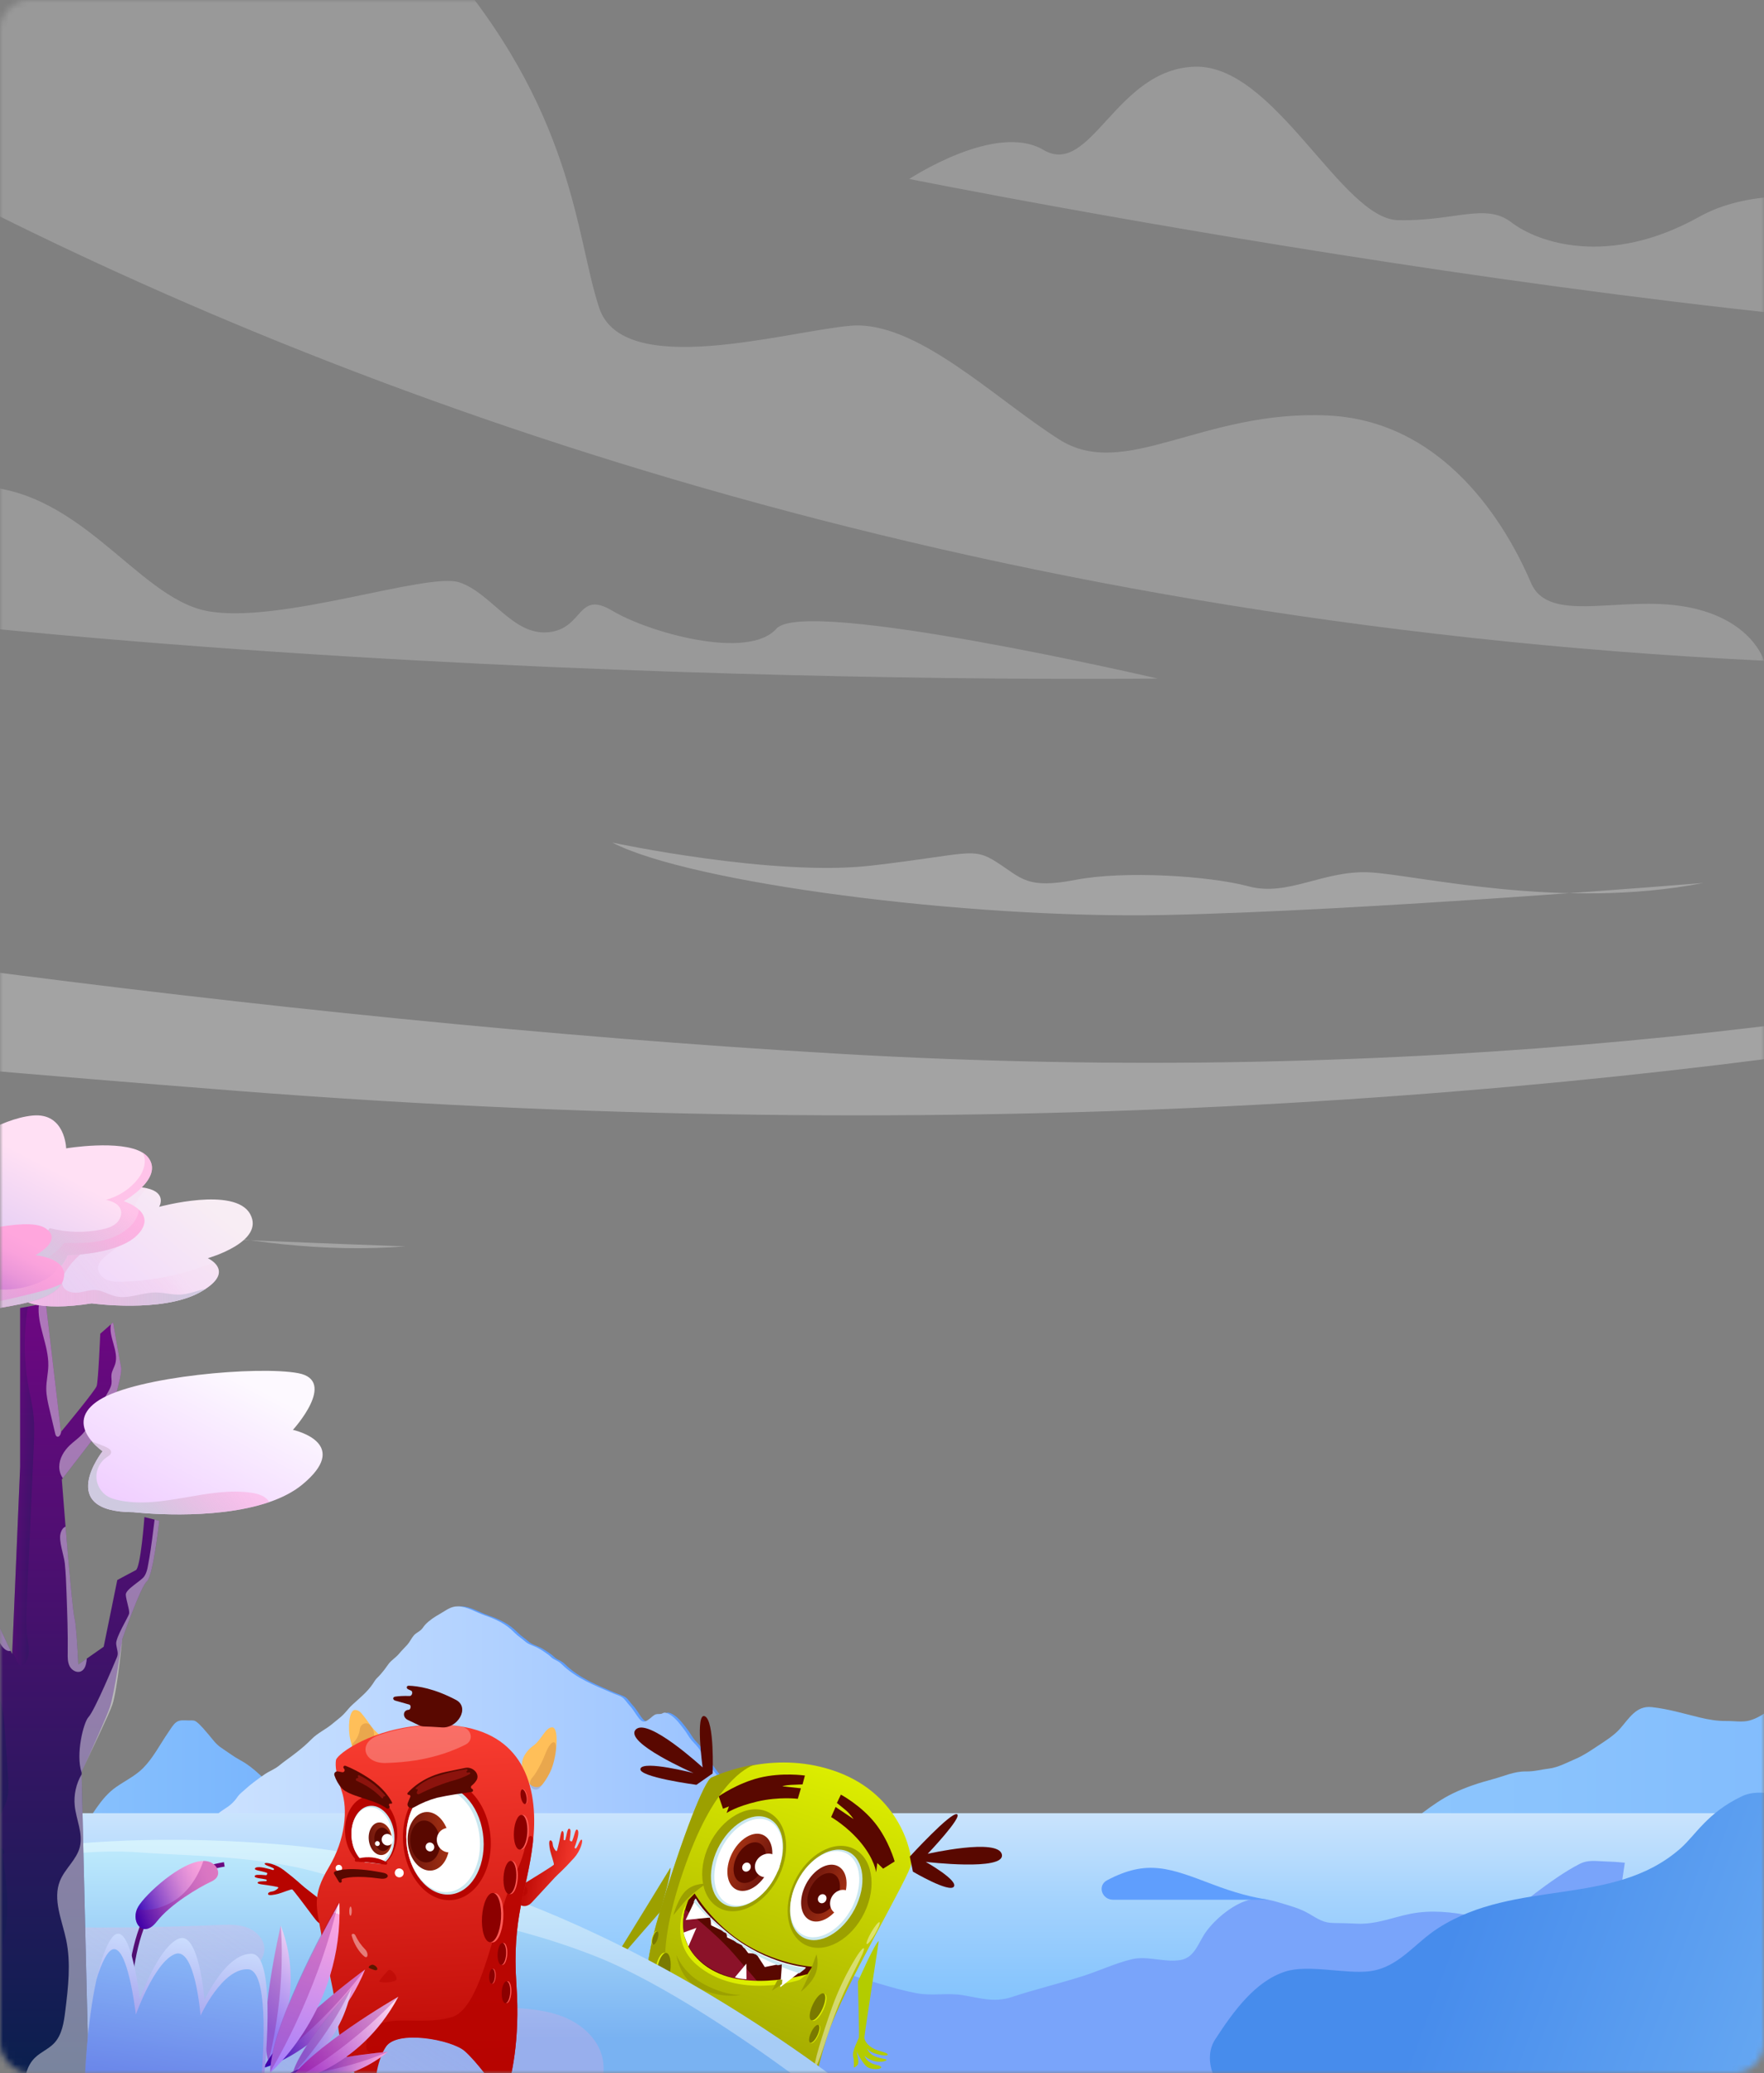 <svg width="291" height="342" viewBox="0 0 291 342" fill="none" xmlns="http://www.w3.org/2000/svg">
<rect x="0" y="0" width="291" height="342" fill="#808080" stroke="none"/>
<mask id="mask0_199_1349" style="mask-type:alpha" maskUnits="userSpaceOnUse" x="0" y="0" width="291" height="342">
<rect width="291" height="342" rx="5" fill="url(#paint0_linear_199_1349)"/>
</mask>
<g mask="url(#mask0_199_1349)">
<path d="M84.956 330.385C84.955 330.387 84.953 330.387 84.951 330.386C84.177 329.758 83.394 329.114 82.6 328.529C81.424 327.657 80.108 327.12 78.862 326.36C76.767 325.079 74.807 323.289 73.094 321.549C71.647 320.079 70.308 318.517 68.885 317.035C68.337 316.464 67.692 316.047 67.183 315.434C66.338 314.415 65.709 313.269 64.972 312.174C62.978 309.222 59.49 307.104 56.681 304.963C54.783 303.516 53 302 51.222 300.41C50.118 299.422 49.011 298.458 47.969 297.404C47.252 296.675 46.438 296.151 45.689 295.468C43.783 293.724 41.943 291.617 39.655 290.39C38.609 289.831 37.583 289.044 36.568 288.376C35.6 287.74 35.125 286.991 34.388 286.127C33.848 285.494 33.15 284.642 32.509 284.125C32.035 283.743 31.815 283.82 31.136 283.824C30.43 283.827 29.651 283.669 29.049 284.132C28.532 284.53 28.107 285.286 27.737 285.822C26.371 287.805 25.291 289.985 23.581 291.706C22.355 292.94 20.618 293.793 19.179 294.792C16.556 296.617 15.194 299.584 13.33 302.054C12.057 303.74 10.853 305.144 8.693 305.291C8.025 305.337 7.373 305.233 6.71 305.341C4.329 305.738 2.84 307.119 0.93 308.477C-0.293 309.349 -1.207 310.187 -1.952 311.51C-2.654 312.76 -3.032 313.806 -4.082 314.805C-5.139 315.808 -5.714 317.039 -6.837 317.965C-7.577 318.578 -8.195 319.315 -8.939 319.917C-10.918 321.514 -13.264 322.595 -15.29 324.138C-16.416 324.998 -17.821 325.743 -18.608 326.962C-19.171 327.834 -19.275 328.822 -20.09 329.539C-20.486 329.89 -20.285 330.38 -19.756 330.38H84.953C84.955 330.38 84.957 330.383 84.956 330.385Z" fill="url(#paint1_linear_199_1349)"/>
<path d="M195.137 318.002C195.137 318.002 195.138 318.003 195.138 318.002C196.122 316.336 197.337 314.832 198.305 313.146C199.161 311.657 199.713 309.902 200.701 308.497C202.503 305.939 207.468 304.392 210.447 304.766C214.741 305.303 219.143 305.283 223.507 305.199C225.775 305.156 228.325 303.551 230.17 302.351C233.364 300.272 236.177 297.559 239.626 295.881C241.794 294.828 243.94 294.133 246.278 293.508C248.106 293.022 249.777 292.208 251.706 292.235C253.172 292.254 254.199 291.919 255.595 291.753C256.988 291.591 258.628 290.715 259.94 290.152C261.278 289.577 262.343 288.836 263.539 288.045C264.778 287.223 266.225 286.332 267.22 285.213C268.721 283.531 269.905 281.339 272.486 281.625C275.268 281.934 277.691 282.678 280.392 283.334C281.85 283.689 283.332 283.932 284.833 283.913C286.017 283.897 287.479 284.152 288.618 283.832C291.164 283.118 293.464 280.795 295.042 278.835C296.627 276.868 297.607 273.434 299.953 272.33C301.566 271.57 303.032 271.898 304.718 272.234C305.204 272.33 306.196 272.539 306.682 272.369C307.376 272.126 307.639 271.165 307.932 270.509C308.402 269.452 308.449 268.411 308.723 267.299C308.981 266.265 309.564 265.428 309.915 264.437C310.378 263.121 310.27 261.72 310.683 260.401C310.845 259.888 311.072 259.51 311.296 259.016C311.443 258.688 311.636 257.851 311.825 257.627C312.616 256.709 314.394 257.071 315.448 257.067C317.045 257.064 318.04 257.175 319.275 258.306C320.564 259.483 320.618 261.524 321.111 263.082C321.517 264.352 321.729 265.563 322.261 266.786C322.828 268.09 323.723 269.101 324.503 270.259C325.768 272.134 326.382 274.271 327.748 276.061C328.488 277.038 328.924 278.033 329.881 278.824C330.765 279.553 331.922 280.19 332.956 280.676C334.665 281.482 336.567 281.555 338.369 282.053C340.337 282.597 342.366 282.929 344.28 283.662C349.631 285.707 353.331 291.02 357.544 294.669C360.187 296.957 362.857 299.176 365.469 301.502C366.831 302.718 368.344 303.617 369.763 304.724C371.037 305.719 372.287 306.881 373.714 307.656C375.527 308.644 377.696 309.346 379.667 309.936C380.624 310.226 381.515 310.141 382.445 310.38C383.425 310.631 384.617 311.163 385.81 311.225C388.46 311.36 390.663 311.121 393.225 312.07C397.654 313.714 401.493 316.97 405.07 319.968C406.586 321.241 408.492 322.422 409.738 323.934C410.849 325.284 411.887 325.836 413.434 326.596C414.503 327.121 415.61 327.696 416.752 328.051C417.574 328.305 418.354 328.251 419.198 328.409C420.121 328.583 420.927 329.154 421.861 329.247H195.608C194.613 329.247 193.736 328.416 193.503 327.449C193.25 326.403 192.921 325.376 192.992 324.293C193.135 322.098 194.029 319.876 195.136 318.002C195.137 318.001 195.137 318.001 195.137 318.002Z" fill="url(#paint2_linear_199_1349)"/>
<path d="M-8.102 332.245C-8.102 332.242 -8.101 332.239 -8.099 332.238C-5.968 330.762 -3.81 329.409 -1.632 328.009C0.003 326.959 1.653 326.001 3.181 324.793C3.816 324.29 4.477 323.835 5.056 323.262C5.556 322.766 5.758 322.26 6.122 321.703C6.662 320.878 7.374 320.249 8.24 319.904C9.379 319.452 10.441 318.917 11.501 318.358C12.468 317.845 13.427 316.919 14.227 316.185C15.172 315.322 16.146 314.395 17.152 313.595C17.955 312.953 18.594 312.112 19.41 311.499C20.371 310.771 21.494 310.319 22.461 309.595C23.609 308.735 24.643 307.951 25.915 307.296C26.98 306.746 27.825 305.788 28.897 305.202C29.396 304.931 29.709 304.564 30.304 304.747C30.895 304.931 31.354 305.506 31.907 305.667C32.264 305.772 33.33 305.898 33.672 305.743C34.136 305.535 34.428 304.086 34.627 303.577C34.861 302.973 34.949 302.344 35.139 301.8C35.262 301.446 35.376 301.155 35.556 300.816C35.724 300.5 35.847 300.08 36.018 299.795C36.53 298.944 37.792 298.381 38.545 297.746C39.073 297.3 39.418 296.898 39.766 296.376C40.028 295.981 40.547 295.599 40.888 295.282C41.925 294.321 43.042 293.518 44.199 292.718C44.942 292.202 45.786 291.902 46.498 291.348C46.9 291.035 47.289 290.7 47.709 290.409C48.272 290.02 48.803 289.6 49.35 289.182C50.283 288.471 51.124 287.74 51.947 286.909C52.987 285.855 54.325 285.289 55.435 284.334C56.017 283.832 56.649 283.398 57.193 282.848C57.708 282.326 58.129 281.732 58.67 281.239C59.84 280.166 61.124 279.142 62.031 277.811C62.316 277.393 62.461 277.08 62.844 276.726C63.195 276.4 63.511 275.999 63.818 275.629C64.134 275.246 64.39 274.822 64.7 274.436C65.187 273.826 65.87 273.428 66.367 272.827C66.813 272.286 67.284 271.843 67.746 271.328C68.166 270.86 68.416 270.253 68.83 269.781C69.169 269.396 69.646 269.212 70.016 268.864C70.288 268.611 70.449 268.286 70.699 268.02C71.395 267.283 72.264 266.727 73.141 266.23C74.14 265.661 74.899 264.994 76.053 265C77.596 265.006 79.044 265.971 80.493 266.474C81.359 266.774 82.264 267.131 83.07 267.571C84.041 268.096 84.68 268.596 85.461 269.383C86.008 269.936 86.631 270.3 87.181 270.8C87.741 271.309 88.655 271.518 89.328 271.888C89.885 272.194 90.486 272.599 90.998 272.975C91.317 273.209 91.536 273.513 91.899 273.706C92.418 273.978 92.778 274.117 93.202 274.538C95.568 276.884 98.749 278.086 101.702 279.363C102.155 279.559 102.806 279.727 103.192 280.008C103.666 280.353 104.008 280.938 104.406 281.359C105.001 281.988 105.396 282.763 105.924 283.439C106.534 284.221 106.942 284.145 107.689 283.566C108.005 283.322 108.41 282.892 108.792 282.798C109.077 282.725 109.349 282.813 109.637 282.731C109.912 282.652 109.975 282.488 110.336 282.548C110.658 282.601 111.088 282.854 111.351 283.047C112.176 283.655 112.884 284.622 113.488 285.425C113.899 285.969 114.209 286.599 114.655 287.114C115.089 287.617 115.661 288.123 116.018 288.721C116.752 289.944 117.533 291.178 118.444 292.376C119.288 293.489 120.218 294.508 121.034 295.633C121.555 296.354 122.362 296.835 122.969 297.474C123.507 298.04 123.791 298.799 124.275 299.406C125.11 300.453 126.074 301.591 127.014 302.439C127.403 302.79 127.747 303.21 128.139 303.552C128.566 303.925 129.158 304.086 129.613 304.431C130.799 305.326 131.852 306.195 133.171 306.916C135.46 308.166 138.022 309.244 139.799 311.217C140.558 312.058 141.269 312.956 141.974 313.845C142.749 314.819 143.255 315.926 144.239 316.691C144.881 317.191 145.393 317.868 146.035 318.377C146.743 318.936 147.452 319.487 148.094 320.148C148.935 321.02 149.757 321.912 150.674 322.725C151.243 323.231 151.857 323.693 152.54 324.031C153.586 324.549 154.162 325.312 155.044 326.048C155.784 326.665 156.654 327.136 157.445 327.69C158.447 328.392 159.459 329.094 160.515 329.714C161.685 330.397 162.862 330.887 164.161 331.244C165.094 331.5 165.885 331.902 166.767 332.297C168.845 333.23 170.821 334.144 172.282 335.981C172.649 336.44 173.044 336.939 173.36 337.43C173.987 338.4 174.704 339.238 175.432 340.165C175.982 340.864 176.894 341.912 177.784 342.423C177.853 342.463 177.82 342.6 177.74 342.6H-16.362C-15.627 342.6 -17.05 343.535 -17.415 342.896C-17.861 342.117 -18.125 341.276 -17.94 340.295C-17.725 339.159 -16.821 338.657 -15.92 338.084C-14.626 337.262 -13.687 336.101 -12.485 335.165C-11.098 334.088 -9.547 333.251 -8.106 332.252C-8.104 332.251 -8.102 332.248 -8.102 332.245Z" fill="#5F9EFD"/>
<path d="M-8.65 332.245C-8.65 332.242 -8.649 332.239 -8.646 332.238C-6.516 330.762 -4.358 329.409 -2.18 328.009C-0.545 326.959 1.105 326.001 2.633 324.793C3.268 324.29 3.929 323.835 4.508 323.262C5.008 322.766 5.21 322.26 5.574 321.703C6.115 320.878 6.826 320.249 7.693 319.904C8.831 319.452 9.894 318.917 10.953 318.358C11.921 317.845 12.879 316.919 13.679 316.185C14.624 315.322 15.598 314.395 16.604 313.595C17.407 312.953 18.046 312.112 18.862 311.499C19.823 310.771 20.946 310.319 21.913 309.595C23.061 308.735 24.095 307.951 25.367 307.296C26.432 306.746 27.277 305.788 28.349 305.202C28.848 304.931 29.162 304.564 29.756 304.747C30.347 304.931 30.806 305.506 31.359 305.667C31.717 305.772 32.782 305.898 33.124 305.743C33.589 305.535 33.88 304.086 34.079 303.577C34.313 302.973 34.401 302.344 34.591 301.8C34.715 301.446 34.828 301.155 35.009 300.816C35.176 300.5 35.3 300.08 35.47 299.795C35.983 298.944 37.244 298.381 37.997 297.746C38.525 297.3 38.87 296.898 39.218 296.376C39.48 295.981 39.999 295.599 40.34 295.282C41.377 294.321 42.494 293.518 43.651 292.718C44.394 292.202 45.239 291.902 45.95 291.348C46.352 291.035 46.741 290.7 47.161 290.409C47.724 290.02 48.255 289.6 48.803 289.182C49.736 288.471 50.577 287.74 51.399 286.909C52.439 285.855 53.777 285.289 54.887 284.334C55.469 283.832 56.101 283.398 56.645 282.848C57.16 282.326 57.581 281.732 58.122 281.239C59.292 280.166 60.576 279.142 61.483 277.811C61.768 277.393 61.913 277.08 62.296 276.726C62.647 276.4 62.963 275.999 63.27 275.629C63.586 275.246 63.843 274.822 64.152 274.436C64.639 273.826 65.323 273.428 65.819 272.827C66.265 272.286 66.736 271.843 67.198 271.328C67.618 270.86 67.868 270.253 68.282 269.781C68.621 269.396 69.098 269.212 69.468 268.864C69.74 268.611 69.901 268.286 70.151 268.02C70.847 267.283 71.717 266.727 72.593 266.23C73.592 265.661 74.351 264.994 75.505 265C77.048 265.006 78.497 265.971 79.945 266.474C80.811 266.774 81.716 267.131 82.522 267.571C83.493 268.096 84.132 268.596 84.913 269.383C85.46 269.936 86.083 270.3 86.633 270.8C87.193 271.309 88.107 271.518 88.781 271.888C89.337 272.194 89.938 272.599 90.45 272.975C90.77 273.209 90.988 273.513 91.351 273.706C91.87 273.978 92.231 274.117 92.654 274.538C95.02 276.884 98.201 278.086 101.155 279.363C101.607 279.559 102.258 279.727 102.644 280.008C103.118 280.353 103.46 280.938 103.858 281.359C104.453 281.988 104.848 282.763 105.376 283.439C105.987 284.221 106.395 284.145 107.141 283.566C107.457 283.322 107.862 282.892 108.244 282.798C108.529 282.725 108.801 282.813 109.089 282.731C109.364 282.652 109.427 282.488 109.788 282.548C110.11 282.601 110.54 282.854 110.803 283.047C111.628 283.655 112.337 284.622 112.941 285.425C113.352 285.969 113.662 286.599 114.107 287.114C114.541 287.617 115.113 288.123 115.47 288.721C116.204 289.944 116.985 291.178 117.896 292.376C118.74 293.489 119.67 294.508 120.486 295.633C121.008 296.354 121.814 296.835 122.421 297.474C122.959 298.04 123.243 298.799 123.727 299.406C124.562 300.453 125.527 301.591 126.466 302.439C126.855 302.79 127.199 303.21 127.592 303.552C128.018 303.925 128.61 304.086 129.065 304.431C130.251 305.326 131.304 306.195 132.623 306.916C134.912 308.166 137.474 309.244 139.251 311.217C140.01 312.058 140.721 312.956 141.427 313.845C142.201 314.819 142.707 315.926 143.691 316.691C144.333 317.191 144.845 317.868 145.487 318.377C146.195 318.936 146.904 319.487 147.546 320.148C148.387 321.02 149.209 321.912 150.126 322.725C150.695 323.231 151.309 323.693 151.992 324.031C153.039 324.549 153.614 325.312 154.496 326.048C155.236 326.665 156.106 327.136 156.897 327.69C157.899 328.392 158.911 329.094 159.967 329.714C161.137 330.397 162.314 330.887 163.613 331.244C164.546 331.5 165.337 331.902 166.219 332.297C168.297 333.23 170.273 334.144 171.734 335.981C172.101 336.44 172.496 336.939 172.813 337.43C173.439 338.4 174.157 339.238 174.884 340.165C175.434 340.864 176.346 341.912 177.236 342.423C177.305 342.463 177.272 342.6 177.192 342.6H-16.91C-16.174 342.6 -17.598 343.535 -17.963 342.896C-18.409 342.117 -18.673 341.276 -18.488 340.295C-18.273 339.159 -17.369 338.657 -16.468 338.084C-15.174 337.262 -14.235 336.101 -13.033 335.165C-11.646 334.088 -10.095 333.251 -8.654 332.252C-8.652 332.251 -8.65 332.248 -8.65 332.245Z" fill="url(#paint3_linear_199_1349)"/>
<path d="M346.207 299.126H-44C-46.761 299.126 -49 301.364 -49 304.126V342.06C-49 344.821 -46.761 347.06 -44 347.06H346.207C348.969 347.06 351.207 344.821 351.207 342.06V304.126C351.207 301.364 348.969 299.126 346.207 299.126Z" fill="url(#paint4_linear_199_1349)"/>
<path d="M268.032 307.291C266.963 307.179 265.891 307.113 264.814 307.083C263.267 307.04 261.986 306.778 260.601 307.484C258.105 308.757 255.601 310.586 253.359 312.249C251.646 313.518 249.829 315.679 247.695 316.257C246.291 316.639 244.281 316.381 242.853 316.092C239.532 315.412 236.021 315.046 232.66 315.725C229.635 316.335 227.004 317.488 223.879 317.349C222.629 317.295 221.371 317.245 220.121 317.241C218.311 317.237 217.509 316.616 215.973 315.721C214.418 314.814 212.79 314.398 211.077 313.877C209.657 313.445 207.933 313.047 206.432 313.341C203.685 313.877 200.544 316.485 198.939 318.704C197.736 320.37 197.122 322.924 194.78 323.341C192.176 323.804 189.275 322.6 186.693 323.221C183.943 323.881 181.234 325.178 178.526 326.03C174.664 327.246 170.728 328.195 166.882 329.46C163.961 330.421 161.557 329.576 158.706 329.128C156.268 328.743 153.71 329.29 151.264 328.831C146.757 327.986 142.324 326.277 137.864 325.162C134.372 324.29 130.572 323.573 126.972 323.495C126.012 323.476 124.789 323.218 123.851 323.434C122.813 323.673 121.984 324.603 121.05 325.089C118.878 326.212 116.231 326.227 113.885 326.806C109.923 327.786 105.459 326.478 101.412 326.794C93.205 327.438 84.883 326.794 76.627 326.528C73.702 326.435 70.735 326.177 67.807 326.215C66.074 326.239 64.4 326.694 62.668 326.682C59.832 326.659 57.15 326.185 54.43 327.219C52.729 327.867 51.159 328.669 49.388 329.125C48.122 329.452 46.756 329.777 45.784 330.718C44.306 332.153 44.426 334.468 44.052 336.347C43.787 337.681 43.368 338.969 42.904 340.244C41.873 343.084 43.653 346.009 46.642 346.45L166.789 364.157L254.767 366.977C257.307 367.059 259.503 365.222 259.874 362.709L268.039 307.299C268.039 307.295 268.036 307.291 268.032 307.291Z" fill="#79A4FA"/>
<path opacity="0.44" d="M158.806 358.692C158.375 359.909 142.115 355.439 122.492 348.703C102.87 341.967 87.311 335.513 87.742 334.296C88.172 333.079 104.433 337.549 124.055 344.285C143.678 351.022 159.238 357.47 158.806 358.692Z" fill="#9B9B9B"/>
<path d="M136.544 335.698C134.174 343.108 133.342 349.168 133.342 349.168L131.928 349.256C131.928 349.256 127.059 340.954 120.359 337.981C113.649 335.005 108.145 339.997 108.145 339.997L106.921 339.572C106.921 339.572 104.59 329.776 108.616 316.258C112.641 302.739 116.253 293.755 117.381 293.296C117.963 293.058 120.723 291.79 124.675 291.147C124.72 291.135 124.742 291.131 124.742 291.131C128.455 290.529 133.209 290.488 138.197 292.343C148.54 296.202 150.455 305.659 150.331 307.476C150.202 309.291 138.914 328.288 136.544 335.698Z" fill="url(#paint5_linear_199_1349)"/>
<path d="M134.008 324.452L133.175 325.712C133.175 325.712 129.499 327.194 124.924 327.032C124.924 327.032 124.924 327.032 124.915 327.029C122.494 326.943 119.809 326.396 117.295 324.928C112.288 322.005 112.418 317.631 112.979 315.209C112.993 315.169 113.001 315.149 113.001 315.149C113.257 314.095 113.581 313.426 113.581 313.426L114.595 312.371C114.595 312.371 117.588 317.537 123.158 320.859C128.77 324.205 134.014 324.449 134.014 324.449L134.008 324.452Z" fill="#590800"/>
<path d="M150.088 306.282C150.088 306.282 156.854 298.89 157.865 299.289C158.876 299.688 153.039 305.823 153.039 305.823C153.039 305.823 164.715 303.166 165.277 305.942C165.834 308.717 152.714 307.152 152.714 307.152C152.714 307.152 158.108 310.197 157.353 311.248C156.598 312.298 150.598 308.766 150.598 308.766L150.089 306.294L150.088 306.282Z" fill="#590800"/>
<path d="M137.104 299.761C137.104 299.761 139.798 301.286 142.046 304.034C144.294 306.782 144.527 308.868 144.527 308.868L144.723 307.342L145.686 308.275L147.589 307.085C147.589 307.085 146.627 303.626 144.368 300.77C142.039 297.835 138.718 296.06 138.718 296.06L138.059 297.439C138.059 297.439 138.72 297.96 139.541 298.648C140.223 299.224 140.804 300.087 140.804 300.087L137.848 298.096L137.11 299.758L137.104 299.761Z" fill="#590800"/>
<path d="M131.615 296.751C131.615 296.751 128.498 296.365 124.924 297.2C121.355 298.036 119.868 299.095 119.868 299.095L120.248 298.008L119.273 298.392L118.566 296.341C118.566 296.341 121.599 294.194 125.251 293.285C129.011 292.352 132.784 292.91 132.784 292.91L132.392 294.379C132.392 294.379 131.531 294.399 130.434 294.456C129.519 294.508 129.055 294.686 129.055 294.686L132.125 295.018L131.609 296.755L131.615 296.751Z" fill="#590800"/>
<path d="M142.623 315.496C144.738 311.074 143.871 306.338 140.686 304.918C137.502 303.498 133.205 305.932 131.09 310.354C128.975 314.777 129.842 319.512 133.027 320.932C136.211 322.352 140.508 319.918 142.623 315.496Z" fill="#9CA000"/>
<path d="M128.527 309.46C130.643 305.038 129.776 300.302 126.591 298.883C123.406 297.463 119.11 299.897 116.995 304.319C114.88 308.741 115.747 313.477 118.931 314.897C122.116 316.316 126.412 313.882 128.527 309.46Z" fill="#9CA000"/>
<path d="M128.052 309.235C129.971 305.276 129.367 301.114 126.701 299.939C124.035 298.763 120.318 301.02 118.399 304.979C116.479 308.938 117.084 313.1 119.749 314.275C122.415 315.45 126.132 313.194 128.052 309.235Z" fill="#CAE7EF"/>
<path d="M128.03 309.253C126.215 313.047 122.696 315.205 120.176 314.08C117.656 312.955 117.082 308.971 118.897 305.178C120.712 301.384 124.231 299.226 126.751 300.351C129.271 301.476 129.845 305.46 128.03 309.253Z" fill="white"/>
<path d="M126.713 308.574C125.515 311.075 123.196 312.498 121.537 311.754C119.872 311.014 119.496 308.383 120.693 305.886C121.891 303.384 124.209 301.962 125.868 302.705C127.527 303.449 127.909 306.077 126.713 308.574Z" fill="url(#paint6_linear_199_1349)"/>
<path d="M125.855 308.238C126.717 306.46 126.446 304.591 125.249 304.063C124.051 303.535 122.382 304.549 121.52 306.327C120.657 308.105 120.929 309.975 122.126 310.502C123.323 311.03 124.993 310.017 125.855 308.238Z" fill="#590800"/>
<path d="M127.182 309.553C128.266 309.136 128.878 307.991 128.549 306.995C128.221 305.999 127.075 305.531 125.992 305.948C124.908 306.365 124.295 307.51 124.624 308.505C124.953 309.501 126.098 309.97 127.182 309.553Z" fill="white"/>
<path d="M123.772 308.297C123.587 308.68 123.156 308.867 122.809 308.711C122.461 308.555 122.331 308.121 122.511 307.736C122.692 307.352 123.126 307.171 123.475 307.322C123.822 307.478 123.952 307.913 123.772 308.297Z" fill="white"/>
<path d="M131.602 310.27C129.564 314.189 130.016 318.408 132.611 319.694C135.207 320.981 138.963 318.85 141.001 314.93C143.039 311.011 142.588 306.793 139.992 305.506C137.397 304.219 133.64 306.351 131.602 310.27Z" fill="#CAE7EF"/>
<path d="M131.588 310.26C129.646 313.991 130.077 318.011 132.548 319.241C135.02 320.466 138.598 318.436 140.536 314.704C142.478 310.973 142.047 306.953 139.576 305.723C137.103 304.498 133.525 306.528 131.588 310.26Z" fill="white"/>
<path d="M132.954 310.843C131.677 313.303 131.96 315.954 133.589 316.765C135.218 317.575 137.577 316.232 138.855 313.772C140.133 311.312 139.85 308.661 138.221 307.851C136.592 307.04 134.232 308.384 132.954 310.843Z" fill="url(#paint7_linear_199_1349)"/>
<path d="M133.765 311.306C132.851 313.066 133.052 314.962 134.221 315.541C135.385 316.12 137.071 315.162 137.99 313.403C138.904 311.642 138.703 309.747 137.535 309.167C136.371 308.589 134.684 309.546 133.765 311.306Z" fill="#590800"/>
<path d="M137.189 312.977C136.653 314.009 136.974 315.218 137.902 315.677C138.835 316.138 140.025 315.675 140.559 314.648C141.094 313.621 140.775 312.407 139.847 311.948C138.914 311.488 137.724 311.95 137.189 312.977Z" fill="white"/>
<path d="M135.019 312.928C134.821 313.306 134.939 313.747 135.282 313.913C135.624 314.084 136.058 313.914 136.252 313.535C136.451 313.156 136.333 312.715 135.99 312.549C135.646 312.383 135.213 312.548 135.019 312.928Z" fill="white"/>
<path d="M124.906 326.86C124.906 326.86 124.906 326.86 124.897 326.857C122.479 326.771 119.797 326.225 117.287 324.761C112.287 321.845 112.416 317.483 112.976 315.067C112.991 315.027 112.998 315.007 112.998 315.007C112.998 315.007 117.897 318.708 121.134 322.434C124.365 326.163 124.913 326.856 124.913 326.856L124.906 326.86Z" fill="#8B1229"/>
<path d="M113.605 313.361L112.796 314.866C112.796 314.866 110.502 320.307 114.899 324.105C121.705 329.98 131.926 326.664 131.948 326.604C131.97 326.544 133.217 325.665 133.217 325.665C133.217 325.665 121.558 329.272 115.438 323.534C110.461 318.868 113.605 313.361 113.605 313.361Z" fill="#DCED00"/>
<path d="M131.91 349.159C131.91 349.159 127.044 340.861 120.348 337.889C113.643 334.914 108.143 339.904 108.143 339.904L106.919 339.479C106.919 339.479 104.59 329.688 108.613 316.175C112.636 302.663 116.246 293.683 117.372 293.224C117.954 292.986 120.713 291.718 124.662 291.076C124.001 291.238 118.57 292.945 113.561 306.328C108.216 320.611 108.394 330.214 114.206 333.498C120.014 336.78 121.59 335.763 127.104 341.418C132.532 346.986 131.834 349.682 131.91 349.159Z" fill="#9CA000"/>
<path d="M117.564 292.565C117.564 292.565 117.896 283.864 116.279 283.133C114.659 282.408 115.905 291.568 115.905 291.568C115.903 291.573 106.813 283.2 104.864 285.343C102.913 287.492 114.403 292.499 114.403 292.499C114.403 292.499 106.171 290.374 105.658 291.763C105.146 293.152 114.886 294.441 114.886 294.441L117.564 292.565Z" fill="#590800"/>
<path d="M144.967 320.214C144.967 320.214 142.669 335.214 142.603 336.039C142.537 336.864 143.52 337.74 144.4 338.096C145.281 338.453 146.506 338.654 146.439 338.96C146.37 339.272 144.956 338.998 144.159 338.701C143.361 338.405 143.02 337.882 143.02 337.882C143.02 337.882 143.242 338.608 143.969 339.054C144.878 339.608 146.155 339.611 146.246 339.803C146.338 339.99 145.135 340.362 143.909 339.918C143.015 339.596 142.613 339.128 142.613 339.128C142.613 339.128 142.787 339.822 143.582 340.274C144.377 340.726 145.179 340.652 145.351 340.995C145.522 341.338 144.074 341.527 143.216 341.081C142.356 340.639 141.297 338.395 141.297 338.395C141.297 338.395 141.688 339.841 141.581 340.366C141.473 340.892 140.841 341.092 140.841 341.092C140.841 341.092 140.967 340.147 140.737 339.278C140.507 338.408 141.616 336.44 141.69 336.114C141.764 335.788 141.526 326.912 141.526 326.912C141.526 326.912 144.358 320.476 144.967 320.214Z" fill="#B3CC00"/>
<path d="M110.59 308.119C110.59 308.119 102.584 321.228 102.096 321.913C101.608 322.598 100.266 322.704 99.343 322.463C98.424 322.223 97.329 321.655 97.181 321.935C97.031 322.22 98.319 322.841 99.137 323.079C99.955 323.318 100.565 323.11 100.565 323.11C100.565 323.11 99.916 323.548 99.055 323.468C97.98 323.365 96.978 322.612 96.782 322.709C96.587 322.801 97.286 323.804 98.537 324.181C99.448 324.455 100.069 324.327 100.069 324.327C100.069 324.327 99.479 324.768 98.56 324.652C97.641 324.537 97.062 324.005 96.703 324.172C96.345 324.339 97.356 325.343 98.32 325.5C99.282 325.663 101.579 324.53 101.579 324.53C101.579 324.53 100.328 325.432 100.068 325.907C99.808 326.382 100.172 326.912 100.172 326.912C100.172 326.912 100.693 326.098 101.441 325.553C102.189 325.008 102.607 322.81 102.762 322.511C102.917 322.212 108.907 315.399 108.907 315.399C108.907 315.399 110.896 308.684 110.59 308.119Z" fill="#9CA000"/>
<path d="M107.194 338.527C107.194 338.527 102.105 337.537 102.196 338.178C102.288 338.819 106.184 338.838 106.184 338.838C106.184 338.838 101.583 339.109 101.639 339.649C101.7 340.191 106.721 339.387 106.721 339.387C106.721 339.387 103.1 340.614 103.592 341.171C104.085 341.728 108.448 338.963 108.448 338.963L107.198 338.529L107.194 338.527Z" fill="#9CA000"/>
<path d="M132.953 324.545L131.885 325.378L128.715 327.834L128.969 324.334L128.996 323.934L128.335 324.068L126.166 324.509L124.802 322.399L124.729 322.286L124.57 322.278L123.436 322.221L122.686 321.172L122.418 320.792L121.582 320.392L119.944 319.614L119.902 319.057L119.888 318.868L119.413 318.638L117.299 317.618L117.235 316.611L117.216 316.319L116.972 316.345L113.112 316.736L114.53 313.738L114.786 313.196C114.786 313.196 115.786 315.459 120.555 319.229C126.616 324.025 132.937 324.545 132.937 324.545L132.953 324.545Z" fill="white"/>
<path d="M132.944 324.693L131.87 325.537C131.37 325.381 130.329 325.039 128.946 324.482L128.972 324.076L128.308 324.212C127.261 323.772 126.052 323.21 124.758 322.523L124.685 322.408L124.525 322.4C124.319 322.286 124.107 322.175 123.894 322.053C123.474 321.822 123.056 321.558 122.631 321.28L122.362 320.895L121.522 320.49C120.946 320.066 120.381 319.599 119.834 319.139L119.82 318.947L119.343 318.714C118.546 318.017 117.805 317.311 117.155 316.657L117.137 316.362L116.891 316.388C115.412 314.896 114.442 313.75 114.442 313.75L114.7 313.201C114.7 313.201 115.704 315.493 120.497 319.309C126.587 324.165 132.94 324.692 132.94 324.692L132.944 324.693Z" fill="#CAE7EF"/>
<path d="M112.771 318.807L114.886 318.039L113.564 321.098C113.564 321.098 112.882 319.623 112.771 318.807Z" fill="white"/>
<path d="M121.233 326.2L123.122 323.945L123.15 326.51C123.15 326.51 122.065 326.49 121.232 326.205L121.233 326.2Z" fill="white"/>
<path d="M128.247 326.668L127.337 328.413L128.997 327.327L129.05 326.576L128.247 326.668Z" fill="#9CA000"/>
<path opacity="0.43" d="M142.498 321.42C142.147 321.05 139.05 326.122 137.277 331.102C135.505 336.082 134.099 340.836 134.452 340.956C134.985 341.138 136.37 335.578 138.362 330.699C140.353 325.82 142.853 321.792 142.496 321.414L142.498 321.42Z" fill="white"/>
<path opacity="0.43" d="M143.746 318.732C143.167 319.729 142.826 320.612 142.989 320.709C143.148 320.805 143.75 320.074 144.328 319.082C144.905 318.091 145.248 317.202 145.085 317.105C144.927 317.009 144.324 317.741 143.746 318.732Z" fill="white"/>
<path d="M110.298 325.165C110.07 326.799 109.386 328.1 108.775 328.069C108.164 328.038 107.854 326.685 108.083 325.051C108.312 323.417 108.995 322.116 109.606 322.147C110.217 322.177 110.527 323.531 110.298 325.165Z" fill="#DCED00"/>
<path d="M110.566 325.189C110.337 326.823 109.654 328.124 109.043 328.093C108.432 328.063 108.122 326.709 108.35 325.075C108.579 323.441 109.262 322.14 109.874 322.171C110.485 322.202 110.795 323.555 110.566 325.189Z" fill="#7A7A00"/>
<path d="M134.263 330.813C133.702 332.031 133.603 333.173 134.043 333.365C134.483 333.558 135.294 332.725 135.855 331.507C136.416 330.289 136.516 329.147 136.076 328.955C135.635 328.762 134.824 329.595 134.263 330.813Z" fill="#DCED00"/>
<path d="M134.064 330.728C133.503 331.946 133.404 333.088 133.844 333.28C134.284 333.473 135.095 332.639 135.656 331.421C136.217 330.204 136.317 329.062 135.877 328.87C135.437 328.677 134.625 329.51 134.064 330.728Z" fill="#7A7A00"/>
<path d="M133.929 335.349C133.555 336.157 133.49 336.915 133.784 337.038C134.076 337.166 134.612 336.611 134.984 335.807C135.358 334.999 135.423 334.241 135.13 334.118C134.838 333.99 134.302 334.545 133.929 335.349Z" fill="#DCED00"/>
<path d="M133.802 335.288C133.427 336.097 133.362 336.854 133.656 336.978C133.948 337.105 134.484 336.55 134.856 335.747C135.231 334.938 135.296 334.181 135.002 334.058C134.71 333.93 134.174 334.485 133.802 335.288Z" fill="#7A7A00"/>
<path d="M110.68 329.933C110.562 330.779 110.21 331.445 109.895 331.429C109.579 331.413 109.419 330.716 109.537 329.87C109.655 329.025 110.007 328.358 110.323 328.374C110.638 328.39 110.798 329.088 110.68 329.933Z" fill="#DCED00"/>
<path d="M110.818 329.949C110.7 330.795 110.348 331.461 110.032 331.445C109.717 331.43 109.557 330.732 109.675 329.886C109.793 329.041 110.145 328.375 110.46 328.39C110.776 328.406 110.936 329.104 110.818 329.949Z" fill="#7A7A00"/>
<path d="M108.247 330.062C108.162 330.663 107.912 331.146 107.685 331.132C107.458 331.118 107.347 330.62 107.429 330.018C107.515 329.417 107.764 328.934 107.991 328.948C108.218 328.962 108.329 329.459 108.247 330.062Z" fill="#DCED00"/>
<path d="M108.344 330.074C108.258 330.676 108.009 331.158 107.782 331.144C107.555 331.13 107.444 330.633 107.525 330.03C107.611 329.429 107.86 328.946 108.087 328.96C108.314 328.975 108.425 329.472 108.344 330.074Z" fill="#7A7A00"/>
<path d="M108.392 319.786C108.202 320.39 107.871 320.833 107.65 320.777C107.43 320.721 107.402 320.188 107.589 319.578C107.779 318.975 108.111 318.531 108.331 318.587C108.551 318.643 108.579 319.177 108.392 319.786Z" fill="#DCED00"/>
<path d="M108.493 319.816C108.303 320.419 107.972 320.863 107.751 320.807C107.531 320.751 107.503 320.217 107.69 319.608C107.88 319.005 108.212 318.561 108.432 318.617C108.653 318.673 108.68 319.207 108.493 319.816Z" fill="#7A7A00"/>
<path d="M134.688 322.406C134.688 322.406 134.212 323.75 133.666 325.236C133.119 326.722 132.102 328.569 132.102 328.569C132.102 328.569 133.821 327.338 134.511 325.675C135.198 324.017 134.688 322.406 134.688 322.406Z" fill="#9CA000"/>
<path d="M116.439 310.774C116.439 310.774 114.5 312.129 113.524 313.104C112.549 314.079 111.088 315.949 111.088 315.949C111.088 315.949 111.851 313.021 113.271 311.798C114.647 310.615 116.439 310.774 116.439 310.774Z" fill="#9CA000"/>
<path d="M111.579 322.486C111.579 322.486 112.479 325.225 115.713 327.098C119.371 329.219 122.178 329.114 122.178 329.114C122.178 329.114 118.777 329.868 114.86 327.74C112.106 326.247 111.577 322.479 111.577 322.479L111.579 322.486Z" fill="#9CA000"/>
<path d="M209.342 313.404C209.342 313.405 209.341 313.405 209.34 313.405C206.64 313.046 203.631 312.228 200.058 310.874C193.06 308.227 189.317 306.645 182.627 310.191C180.984 311.061 181.762 313.401 183.622 313.401H209.341C209.342 313.401 209.343 313.403 209.342 313.404Z" fill="#5F9EFD"/>
<path d="M398.217 267.812C398.216 267.812 398.215 267.812 398.215 267.812C389.657 264.837 370.39 261.358 361.397 265.008C354.989 267.608 353.287 275.506 348.893 279.912C340.262 288.566 331.345 286.953 317.749 286.602C306.827 286.32 308.513 290.105 300.997 295.345C297.054 298.095 291.44 294.372 287.347 296.332C281.563 299.102 279.75 302.725 277.165 304.982C266.053 314.697 250.069 309.848 237.225 318.096C233.324 320.6 230.724 324.586 225.951 325.195C221.989 325.701 215.815 324.011 211.996 325.257C207.127 326.843 203.571 331.638 200.437 336.482C197.999 340.252 201.172 346.527 205.662 346.527H391.318C394.177 346.527 396.454 344.135 396.312 341.28C396.156 338.12 395.999 334.96 395.843 331.801L398.22 267.813C398.22 267.811 398.218 267.811 398.217 267.812Z" fill="url(#paint8_linear_199_1349)"/>
<g style="mix-blend-mode:overlay" opacity="0.28">
<path d="M-138.849 173.738C-138.849 173.738 -109.147 183.882 -90.313 183.882C-71.478 183.882 -70.755 182.434 -66.407 186.053C-62.059 189.677 -61.335 191.849 -51.92 191.125C-42.506 190.401 -26.567 193.296 -19.324 196.197C-12.081 199.097 -4.838 194.749 3.858 196.197C12.549 197.644 39.356 207.788 66.88 205.611C66.88 205.611 1.687 203.44 -35.981 199.815C-73.65 196.191 -125.081 183.152 -138.843 173.738H-138.849Z" fill="white"/>
</g>
<g style="mix-blend-mode:overlay" opacity="0.28">
<path d="M101 139C101 139 127.543 144.676 143.726 142.802C159.91 140.929 160.387 139.63 164.485 142.275C168.583 144.92 169.426 146.699 177.446 145.148C185.466 143.597 199.454 144.479 205.97 146.219C212.487 147.966 218.279 143.55 225.893 143.912C233.508 144.274 257.56 150.241 281 145.66C281 145.66 224.755 150.289 192.022 150.95C159.289 151.611 113.778 145.636 101.008 139H101Z" fill="white"/>
</g>
<g style="mix-blend-mode:overlay" opacity="0.28">
<path d="M-264.978 114C-264.978 114 -53.159 162.673 138.289 173.834C329.736 184.986 452.964 130.224 452.964 130.224L455 138.34C455 138.34 296.138 200.201 38.49 179.915C-219.158 159.636 -266 140.367 -266 140.367L-264.978 114Z" fill="white"/>
</g>
<path opacity="0.2" d="M-114 -39C-114 -39 25.924 96.176 291 109C291 109 289.028 102.09 278.192 100.116C267.356 98.142 255.526 103.078 252.569 96.168C249.611 89.258 239.761 69.525 219.066 68.545C198.372 67.566 185.564 79.395 174.72 72.493C163.876 65.592 151.068 52.76 140.232 53.747C129.396 54.734 102.787 62.63 98.843 50.785C94.9 38.941 94.9 18.227 72.234 -7.429C49.568 -33.085 -18.422 12.305 -29.259 -2.494C-40.095 -17.292 -43.052 -39 -56.846 -39H-114Z" fill="white"/>
<path opacity="0.2" d="M191 111.94C191 111.94 19.963 114.287 -98.186 89.611C-216.326 64.935 -261 28.506 -261 28.506C-261 28.506 -235.136 40.26 -223.968 39.081C-212.799 37.903 -198.694 24.392 -189.293 26.159C-179.892 27.926 -172.839 50.835 -165.197 52.013C-157.555 53.191 -152.85 46.721 -122.291 47.31C-91.731 47.899 -89.374 67.871 -75.858 77.278C-62.341 86.675 -23.55 80.803 -5.329 80.214C12.892 79.625 22.293 98.429 34.051 100.776C45.809 103.123 70.494 94.314 75.779 96.073C81.064 97.831 84.6 104.89 90.474 104.301C96.348 103.712 95.179 97.251 101.053 100.776C106.928 104.301 123.39 109.004 128.086 103.712C132.791 98.419 190.973 111.94 190.973 111.94H191Z" fill="white"/>
<path opacity="0.2" d="M150 29.525C150 29.525 308.199 61.301 382 55.229C382 55.229 366.856 48.787 358.318 49.629C349.781 50.471 343.587 55.305 333.491 45.751C323.408 36.196 295.451 27.318 280.371 35.737C265.305 44.156 253.625 39.985 249.349 36.694C245.074 33.403 240 36.515 230.664 36.324C221.315 36.145 210.344 10.709 197.196 11.002C184.048 11.296 179.992 29.372 172.123 24.728C164.255 20.085 150 29.525 150 29.525Z" fill="white"/>
<path d="M136.718 342.086H-19V310.169C-17.521 309.7 -15.954 309.235 -14.299 308.781C-5.239 306.305 6.441 304.2 20.84 303.649C28.811 303.347 37.619 303.52 47.273 304.376C83.731 307.601 116.954 327.586 136.718 342.086Z" fill="url(#paint9_linear_199_1349)"/>
<g style="mix-blend-mode:screen" opacity="0.34">
<path d="M136.718 342.086H130.573C122.879 336.469 109.188 327.061 98.269 322.74C82.154 316.362 69.734 316.025 58.318 310.99C46.905 305.953 31.797 306.289 23.402 305.619C15.01 304.946 5.944 306.289 -2.785 308.303C-7.351 309.357 -13.846 311.604 -19 313.508V310.169C-17.521 309.7 -15.954 309.235 -14.299 308.781C-5.239 306.305 6.441 304.2 20.84 303.649C28.811 303.347 37.619 303.52 47.273 304.376C83.731 307.601 116.954 327.586 136.718 342.086Z" fill="white"/>
</g>
<path style="mix-blend-mode:multiply" opacity="0.46" d="M99.537 342.086H-19V310.169C-17.521 309.7 -15.954 309.235 -14.299 308.781C-14.51 309.423 -14.604 310.103 -14.557 310.811C-14.387 313.278 -12.42 315.333 -10.158 316.33C-7.898 317.328 -5.362 317.466 -2.892 317.57C10.072 318.121 23.062 318.121 36.026 317.57C37.657 317.501 39.346 317.432 40.866 318.023C42.389 318.615 43.711 320.056 43.613 321.686C43.475 324.052 40.599 325.604 40.564 327.976C40.542 329.487 41.769 330.79 43.176 331.34C44.586 331.891 46.143 331.85 47.654 331.797C59.791 331.365 71.937 330.598 84.067 331.202C87.101 331.35 90.188 331.601 93.004 332.741C95.82 333.88 98.366 336.054 99.244 338.962C99.552 339.981 99.637 341.038 99.537 342.086Z" fill="url(#paint10_linear_199_1349)"/>
<path d="M88.042 287.941C86.727 288.842 85.629 290.564 86.295 292.033L87.137 293.89C87.59 294.889 88.879 295.173 89.538 294.314C90.109 293.57 90.587 292.752 90.958 291.878C91.925 289.447 92.219 285.049 91.131 284.961C91.127 284.961 91.124 284.959 91.12 284.958C91.116 284.957 91.112 284.957 91.108 284.957C90.003 284.921 89.39 286.923 88.042 287.941Z" fill="#FFBF59"/>
<path opacity="0.13" d="M87.771 293.306C87.457 293.674 87.308 294.207 87.51 294.654C87.786 295.265 88.574 295.441 89.015 294.947C89.825 294.041 90.484 293.001 90.964 291.868C91.265 291.109 91.5 290.159 91.649 289.208C92.043 286.682 90.894 286.918 89.973 289.296C89.776 289.803 89.56 290.302 89.324 290.792C88.682 292.084 88.159 292.851 87.771 293.306Z" fill="#590800"/>
<path d="M57.781 286.948C57.855 287.266 57.923 287.541 57.988 287.776C58.103 288.189 58.203 288.49 58.282 288.705C58.376 288.997 58.704 289.117 58.993 289.023L63.495 287.559C63.752 287.475 63.798 287.125 63.578 286.964C62.7 286.353 61.907 285.623 61.224 284.794C60.73 284.039 60.19 283.315 59.609 282.626C59.478 282.456 59.311 282.32 59.121 282.227C58.93 282.133 58.722 282.086 58.512 282.088C57.554 282.198 57.362 285.145 57.781 286.948Z" fill="#FFBF59"/>
<path opacity="0.13" d="M58.274 287.521C58.108 287.686 58.047 287.995 58.117 288.221C58.214 288.532 58.527 288.627 58.834 288.526L60.561 287.958C61.807 287.548 62.067 285.817 61.224 284.794C61.207 284.768 61.19 284.742 61.173 284.717C60.662 283.943 59.506 284.294 59.369 285.202C59.319 285.705 59.171 286.192 58.934 286.634C58.758 286.963 58.535 287.261 58.274 287.521Z" fill="#590800"/>
<path d="M53.76 317.539C55.474 317.494 56.083 315.93 54.721 314.869C52.97 313.507 50.825 311.833 50.316 311.422C49.424 310.7 49.179 310.331 46.8 308.499C45.528 307.521 43.786 307.166 43.669 307.42C43.552 307.675 44.611 307.913 45.126 308.225C45.296 308.33 45.165 308.552 44.976 308.49C44.691 308.396 44.401 308.317 44.107 308.254C42.644 307.869 42.056 308.033 42.049 308.297C42.041 308.561 42.943 308.594 43.982 308.94C43.991 308.943 43.999 308.945 44.008 308.948C44.169 309.001 44.059 309.354 43.889 309.353C42.563 309.257 42.026 309.231 42.015 309.544C42.004 309.857 43.285 309.9 43.8 310.043C43.841 310.054 43.885 310.066 43.932 310.078C44.029 310.103 44.001 310.34 43.9 310.34C43.311 310.359 42.568 310.328 42.5 310.589C42.433 310.849 43.59 310.903 44.12 311C44.651 311.096 45.84 311.251 45.916 311.366C45.993 311.481 45.38 311.979 44.913 312.033C44.446 312.088 44.145 312.276 44.237 312.515C44.329 312.754 45.284 312.586 45.896 312.424C46.508 312.263 47.999 311.639 48.203 311.696C48.344 311.735 50.444 314.535 51.716 316.244C52.323 317.061 52.749 317.565 53.76 317.539Z" fill="#B70400"/>
<path d="M85.115 312.652C85.074 314.343 86.61 315.069 87.748 313.83C89.237 312.209 91.085 310.202 91.534 309.731C92.317 308.911 92.709 308.702 94.702 306.506C95.767 305.334 96.222 303.641 95.969 303.502C95.716 303.364 95.415 304.391 95.07 304.873C94.953 305.035 94.737 304.882 94.812 304.696C94.921 304.424 95.016 304.146 95.096 303.863C95.565 302.449 95.43 301.853 95.161 301.821C94.892 301.79 94.811 302.681 94.403 303.679C94.399 303.689 94.395 303.698 94.391 303.708C94.327 303.866 93.976 303.721 93.986 303.551C94.154 302.247 94.209 301.718 93.89 301.679C93.572 301.64 93.46 302.905 93.288 303.403C93.274 303.442 93.26 303.485 93.245 303.53C93.213 303.628 92.972 303.578 92.978 303.475C92.99 302.89 93.061 302.157 92.799 302.068C92.537 301.978 92.42 303.119 92.294 303.636C92.168 304.153 91.946 305.315 91.825 305.381C91.703 305.446 91.228 304.796 91.198 304.33C91.168 303.863 90.992 303.548 90.746 303.619C90.499 303.689 90.618 304.648 90.75 305.269C90.883 305.889 91.439 307.419 91.37 307.616C91.323 307.752 88.377 309.572 86.565 310.681C85.689 311.217 85.139 311.622 85.115 312.652Z" fill="url(#paint11_linear_199_1349)"/>
<path opacity="0.5" d="M85.35 311.99C85.407 312.723 86.312 313.048 86.811 312.515C87.483 311.797 86.562 310.698 85.731 311.226C85.472 311.39 85.326 311.683 85.35 311.99Z" fill="#B70400"/>
<path d="M53.024 319.186C53.828 323.768 55.287 328.579 55.775 334.219C56.179 338.891 59.048 342.997 60.022 344.269C60.222 344.53 60.536 344.666 60.862 344.65L61.787 344.604C61.847 344.601 61.894 344.55 61.897 344.49C61.897 343.837 61.992 340.407 63.604 337.741C65.394 334.791 74.456 336.497 76.619 338.342C78.543 339.984 81.594 344.202 82.243 345.112C82.326 345.229 82.435 345.32 82.564 345.381C82.991 345.586 83.489 345.392 83.628 344.945C84.283 342.838 85.832 336.722 85.197 327.568C84.4 316.082 86.956 312.182 87.906 304.022C88.363 300.082 88.223 295.386 86.243 291.592C86.243 291.592 86.243 291.591 86.243 291.591L86.242 291.591C86.242 291.59 86.241 291.589 86.241 291.589C86.241 291.588 86.241 291.587 86.241 291.587L86.241 291.586C86.241 291.586 86.241 291.585 86.242 291.585C86.242 291.584 86.242 291.583 86.242 291.582C86.239 291.577 86.236 291.574 86.234 291.57C86.233 291.567 86.232 291.563 86.23 291.559C84.487 288.241 81.332 285.613 75.929 284.796C75.021 284.661 74.107 284.578 73.191 284.548C72.817 284.535 72.438 284.526 72.047 284.529C62.704 284.565 56.582 288.66 55.572 290.064C55.502 290.149 55.452 290.248 55.426 290.356C55.267 291.34 55.451 292.78 56.402 295.597C57.353 298.413 57.056 303.362 54.229 308.075C51.402 312.788 52.217 314.602 53.024 319.186Z" fill="url(#paint12_linear_199_1349)"/>
<path d="M74.355 313.468C70.368 313.664 66.853 309.399 66.503 303.943C66.153 298.487 69.1 293.906 73.087 293.711C77.073 293.516 80.589 297.781 80.939 303.236C81.289 308.692 78.341 313.273 74.355 313.468Z" fill="#B70400"/>
<path d="M56.935 302.431C57.005 303.994 57.59 305.497 58.595 306.699C58.863 307.003 59.259 307.145 59.661 307.171C59.704 307.174 59.747 307.176 59.79 307.179L60.007 307.193L60.011 307.193C60.39 307.222 60.801 307.264 61.24 307.319C61.641 307.369 61.995 307.416 62.322 307.461C62.528 307.487 62.718 307.515 62.896 307.538C63.111 307.565 63.332 307.523 63.501 307.391C63.58 307.33 63.657 307.265 63.731 307.197C64.93 306.109 65.658 304.176 65.519 302.011C65.31 298.753 63.218 296.204 60.852 296.32C58.485 296.436 56.726 299.174 56.935 302.431Z" fill="#B70400"/>
<path d="M74.055 312.545C70.549 312.698 67.417 308.82 67.06 303.883C66.704 298.947 69.257 294.821 72.764 294.669C76.27 294.517 79.402 298.395 79.758 303.331C80.115 308.268 77.561 312.393 74.055 312.545Z" fill="#CAE7EF"/>
<path d="M73.716 312.138C70.376 312.284 67.393 308.589 67.053 303.887C66.713 299.185 69.146 295.256 72.486 295.11C75.826 294.965 78.809 298.659 79.149 303.362C79.488 308.064 77.056 311.993 73.716 312.138Z" fill="white"/>
<path d="M71.045 308.593C69.149 308.675 67.456 306.578 67.263 303.909C67.07 301.239 68.451 299.009 70.347 298.926C72.243 298.844 73.936 300.941 74.129 303.61C74.322 306.279 72.941 308.51 71.045 308.593Z" fill="url(#paint13_linear_199_1349)"/>
<path d="M67.691 303.896C67.829 305.806 69.04 307.306 70.397 307.247C71.753 307.188 72.741 305.592 72.603 303.683C72.465 301.773 71.253 300.273 69.897 300.332C68.541 300.391 67.553 301.987 67.691 303.896Z" fill="#590800"/>
<path d="M74.159 305.586C73.082 305.633 72.142 304.77 72.062 303.658C71.981 302.546 72.79 301.607 73.868 301.56C74.946 301.513 75.885 302.377 75.966 303.489C76.046 304.6 75.237 305.54 74.159 305.586Z" fill="white"/>
<path d="M70.98 305.43C70.586 305.448 70.242 305.132 70.213 304.725C70.183 304.318 70.479 303.974 70.873 303.957C71.268 303.94 71.612 304.256 71.641 304.663C71.67 305.07 71.375 305.413 70.98 305.43Z" fill="white"/>
<path d="M57.991 303.035C58.02 303.434 58.084 303.831 58.183 304.221C58.384 305.091 58.784 305.905 59.35 306.593C59.49 306.761 59.643 306.917 59.807 307.06C59.911 307.151 60.044 307.2 60.181 307.209L60.185 307.209C60.552 307.241 60.95 307.282 61.376 307.338C61.764 307.388 62.109 307.436 62.424 307.481C62.786 307.53 63.162 307.48 63.442 307.256C63.493 307.215 63.543 307.173 63.592 307.128C64.595 306.225 65.194 304.575 65.06 302.728C64.862 299.98 63.12 297.82 61.166 297.905C59.51 297.977 58.24 299.639 58.013 301.821C57.968 302.223 57.961 302.629 57.991 303.035Z" fill="#CAE7EF"/>
<path d="M57.987 303.037C58.015 303.436 58.08 303.833 58.179 304.222C58.391 305.098 58.818 305.91 59.416 306.58C59.642 306.822 59.896 307.033 60.173 307.208C60.175 307.21 60.178 307.21 60.18 307.21C60.547 307.242 60.945 307.283 61.371 307.34C61.387 307.342 61.402 307.344 61.418 307.346C62.075 307.431 62.78 307.41 63.267 306.978C64.09 306.202 64.598 305.131 64.695 303.97C64.722 303.746 64.736 303.52 64.739 303.293L64.738 303.289C64.74 303.109 64.735 302.928 64.722 302.744C64.533 300.129 62.872 298.072 61.013 298.153C59.452 298.221 58.246 299.774 58.01 301.822C57.965 302.224 57.957 302.631 57.987 303.037Z" fill="white"/>
<path d="M60.83 303.422C60.937 304.907 61.88 306.074 62.935 306.028C63.99 305.982 64.758 304.741 64.651 303.256C64.543 301.77 63.601 300.604 62.546 300.649C61.491 300.695 60.722 301.936 60.83 303.422Z" fill="url(#paint14_linear_199_1349)"/>
<path d="M61.746 303.49C61.823 304.553 62.497 305.388 63.252 305.355C64.006 305.322 64.556 304.434 64.479 303.372C64.403 302.309 63.728 301.474 62.974 301.507C62.219 301.54 61.669 302.428 61.746 303.49Z" fill="#590800"/>
<path d="M62.969 303.54C62.983 303.728 63.05 303.911 63.164 304.064C63.277 304.216 63.43 304.332 63.605 304.397C63.779 304.462 63.967 304.473 64.144 304.429C64.321 304.384 64.48 304.286 64.6 304.147C64.719 304.007 64.795 303.833 64.818 303.646C64.84 303.459 64.808 303.268 64.725 303.097C64.642 302.925 64.513 302.781 64.353 302.683C64.193 302.584 64.01 302.536 63.826 302.544C63.581 302.555 63.352 302.665 63.191 302.852C63.031 303.039 62.951 303.286 62.969 303.54Z" fill="white"/>
<path d="M61.853 304.149C61.859 304.23 61.888 304.308 61.937 304.374C61.986 304.439 62.052 304.489 62.127 304.517C62.202 304.545 62.282 304.549 62.358 304.53C62.434 304.511 62.502 304.469 62.553 304.409C62.605 304.349 62.637 304.275 62.647 304.194C62.657 304.114 62.643 304.032 62.607 303.959C62.572 303.885 62.516 303.824 62.447 303.781C62.379 303.739 62.3 303.719 62.221 303.722C62.169 303.724 62.118 303.737 62.071 303.76C62.025 303.782 61.983 303.815 61.949 303.854C61.914 303.894 61.889 303.94 61.872 303.991C61.856 304.042 61.849 304.095 61.853 304.149Z" fill="white"/>
<path d="M64.435 297.557C64.596 297.622 64.742 297.475 64.662 297.321C64.282 296.584 63.25 294.956 60.972 293.43C59.276 292.294 57.912 291.658 57.032 291.317C56.709 291.193 56.509 291.537 56.755 291.781C56.998 292.022 56.788 292.428 56.453 292.365L55.764 292.235C55.376 292.162 55.042 292.498 55.165 292.873C55.421 293.652 55.83 294.375 56.37 294.997C57.629 296.341 61.337 296.76 63.418 298.086C63.548 298.169 63.676 298.254 63.803 298.341C64.04 298.505 64.378 298.238 64.253 297.978L64.181 297.828C64.101 297.663 64.264 297.489 64.435 297.557Z" fill="#590800"/>
<path d="M67.277 297.426C67.039 298.067 67.704 298.495 68.297 298.154C69.478 297.473 70.742 296.945 72.061 296.583C73.912 296.159 76.418 295.804 77.803 295.623C78.077 295.588 78.122 295.207 77.865 295.102C77.652 295.015 77.631 294.709 77.812 294.571C78.08 294.366 78.316 294.118 78.51 293.836C79.334 292.773 78.07 291.386 76.744 291.651C75.798 291.841 74.699 292.064 73.556 292.305C70.036 293.047 68.002 294.937 67.259 295.76C67.126 295.906 67.247 296.12 67.445 296.1C67.627 296.082 67.763 296.274 67.687 296.439C67.573 296.69 67.42 297.042 67.277 297.426Z" fill="#590800"/>
<path opacity="0.88" d="M60.404 337.574C60.327 339.175 62.801 339.057 63.626 337.693C65.414 334.743 74.47 336.449 76.631 338.293C78.553 339.935 81.602 344.152 82.25 345.062C82.333 345.178 82.442 345.269 82.571 345.331C82.998 345.535 83.495 345.342 83.634 344.895C84.289 342.789 85.836 336.674 85.201 327.523C84.405 316.039 86.959 312.14 87.908 303.982C88.093 302.391 87.07 302.578 86.749 304.146C86.445 305.635 85.971 307.13 85.263 308.552C81.528 316.053 79.739 331.372 74.417 332.804C69.095 334.236 64.102 332.138 61.46 334.739C60.753 335.436 60.457 336.455 60.404 337.574Z" fill="#B70400"/>
<path opacity="0.5" d="M64.213 324.951C64.883 324.999 65.845 326.491 65.228 326.743C64.895 326.88 64.536 326.977 64.153 327.019C63.582 327.081 63.053 327.043 62.565 326.928C62.387 326.886 64.032 324.938 64.213 324.951Z" fill="#B70400"/>
<path d="M61.733 324.982C62.526 325.226 62.353 324.398 61.567 324.133C61.229 324.022 60.591 324.518 60.914 324.668C61.002 324.71 61.093 324.749 61.186 324.787C61.369 324.862 61.551 324.927 61.733 324.982Z" fill="#5B1800"/>
<path opacity="0.43" d="M60.047 322.711C60.716 323.282 60.852 322.202 60.229 321.581C59.559 320.902 59.016 320.116 58.617 319.265C58.446 318.9 57.916 318.954 58.025 319.342C58.317 320.389 58.831 321.364 59.53 322.196C59.693 322.386 59.866 322.557 60.047 322.711Z" fill="white"/>
<path opacity="0.43" d="M57.617 315.279C57.611 315.695 57.698 316.035 57.811 316.039C57.924 316.043 58.02 315.709 58.027 315.292C58.034 314.876 57.947 314.538 57.833 314.532C57.72 314.526 57.622 314.863 57.617 315.279Z" fill="white"/>
<path d="M65.635 309.671C66.154 309.847 66.671 309.422 66.595 308.881C66.501 308.201 65.612 307.993 65.241 308.564C64.979 308.967 65.174 309.514 65.635 309.671Z" fill="white"/>
<path d="M56.036 308.691C56.35 308.611 56.517 308.271 56.39 307.97C56.185 307.485 55.48 307.542 55.371 308.052C55.287 308.443 55.648 308.79 56.036 308.691Z" fill="white"/>
<path d="M62.779 309.919C64.032 310.092 64.473 309.216 63.235 308.955C63.126 308.932 63.017 308.91 62.908 308.889C58.029 307.954 55.944 308.462 55.25 308.74C55.08 308.809 55.035 309.005 55.131 309.164L55.917 310.468C56.079 310.737 56.485 310.535 56.363 310.246C56.314 310.131 56.358 310.004 56.474 309.961C57.005 309.769 58.716 309.358 62.779 309.919Z" fill="#590800"/>
<path d="M63.382 296.349C63.513 296.372 63.596 296.219 63.505 296.122C62.942 295.515 62.343 294.942 61.714 294.407C60.948 293.804 60.121 293.287 59.25 292.865C59.1 292.792 58.965 292.963 59.065 293.096C59.154 293.213 59.053 293.376 58.909 293.35C58.711 293.314 58.607 293.673 58.79 293.758C59.391 294.037 59.98 294.345 60.554 294.68C61.445 295.221 62.261 295.879 62.982 296.636C63.08 296.739 63.257 296.646 63.222 296.51C63.198 296.416 63.277 296.331 63.372 296.347L63.382 296.349Z" fill="#8C130D"/>
<path d="M68.731 295.157C68.6 295.202 68.501 295.044 68.605 294.952C69.608 294.066 70.784 293.404 72.062 293.01C73.66 292.506 75.293 292.12 76.948 291.856C77.125 291.828 77.2 292.063 77.04 292.141C76.871 292.223 76.965 292.479 77.148 292.436L77.367 292.385C77.567 292.338 77.669 292.584 77.487 292.679C76.512 293.19 75.477 293.579 74.403 293.835C72.592 294.399 70.832 295.113 69.14 295.97C68.916 296.084 68.664 295.848 68.768 295.619L68.896 295.337C68.943 295.232 68.841 295.119 68.731 295.157Z" fill="#8C130D"/>
<path d="M58.68 306.693C58.43 306.76 58.503 307.112 58.762 307.118C58.874 307.12 58.992 307.124 59.117 307.128C59.343 307.137 59.59 307.149 59.857 307.168C59.927 307.173 59.999 307.177 60.071 307.181L60.075 307.181C60.45 307.211 60.855 307.25 61.289 307.305C61.685 307.354 62.036 307.4 62.358 307.444C62.561 307.47 62.749 307.497 62.925 307.52C63.043 307.535 63.152 307.549 63.254 307.564C63.372 307.581 63.482 307.596 63.583 307.611C63.871 307.652 64.007 307.321 63.75 307.183C63.69 307.15 63.625 307.113 63.554 307.077C63.457 307.025 63.346 306.975 63.23 306.924C62.655 306.67 62.048 306.502 61.43 306.425C60.717 306.35 59.999 306.389 59.303 306.542L59.23 306.558C59.034 306.6 58.851 306.645 58.68 306.693Z" fill="#B70400"/>
<path d="M83.311 309.633C83.213 311.138 83.603 312.408 84.183 312.469C84.763 312.529 85.313 311.357 85.412 309.851C85.51 308.345 85.12 307.075 84.54 307.015C83.96 306.955 83.409 308.126 83.311 309.633Z" fill="#FF5B57"/>
<path d="M83.068 309.612C82.969 311.118 83.36 312.388 83.94 312.448C84.52 312.508 85.07 311.336 85.169 309.83C85.267 308.324 84.877 307.054 84.296 306.994C83.716 306.933 83.166 308.103 83.068 309.612Z" fill="#8C0000"/>
<path d="M82.286 322.266C82.221 323.265 82.48 324.107 82.864 324.147C83.249 324.186 83.613 323.41 83.679 322.411C83.744 321.413 83.485 320.571 83.101 320.531C82.717 320.491 82.352 321.268 82.286 322.266Z" fill="#FF5B57"/>
<path d="M82.096 322.267C82.03 323.265 82.289 324.107 82.674 324.147C83.058 324.187 83.423 323.41 83.488 322.412C83.553 321.413 83.295 320.571 82.91 320.531C82.526 320.491 82.161 321.268 82.096 322.267Z" fill="#8C0000"/>
<path d="M82.96 328.58C82.895 329.578 83.154 330.421 83.538 330.46C83.922 330.5 84.287 329.723 84.353 328.725C84.418 327.726 84.159 326.884 83.775 326.845C83.39 326.805 83.026 327.581 82.96 328.58Z" fill="#FF5B57"/>
<path d="M82.774 328.59C82.709 329.589 82.968 330.431 83.352 330.471C83.737 330.51 84.102 329.734 84.166 328.735C84.231 327.736 83.973 326.895 83.589 326.855C83.205 326.815 82.84 327.592 82.774 328.59Z" fill="#8C0000"/>
<path d="M80.826 325.967C80.783 326.642 80.957 327.211 81.217 327.238C81.477 327.265 81.723 326.74 81.767 326.065C81.811 325.39 81.636 324.822 81.376 324.795C81.116 324.768 80.87 325.292 80.826 325.967Z" fill="#FF5B57"/>
<path d="M80.7 325.974C80.657 326.649 80.831 327.218 81.091 327.245C81.351 327.272 81.597 326.747 81.641 326.072C81.686 325.397 81.511 324.829 81.251 324.802C80.991 324.774 80.744 325.299 80.7 325.974Z" fill="#8C0000"/>
<path d="M86.04 296.448C86.169 297.117 86.48 297.622 86.735 297.577C86.991 297.532 87.093 296.954 86.965 296.283C86.837 295.612 86.525 295.109 86.27 295.154C86.014 295.199 85.912 295.78 86.04 296.448Z" fill="#FF5B57"/>
<path d="M85.92 296.488C86.049 297.157 86.36 297.662 86.615 297.617C86.87 297.573 86.974 296.994 86.845 296.323C86.717 295.653 86.406 295.149 86.15 295.194C85.895 295.239 85.792 295.821 85.92 296.488Z" fill="#8C0000"/>
<path d="M79.891 316.216C79.744 318.458 80.326 320.35 81.19 320.439C82.054 320.527 82.873 318.783 83.02 316.54C83.166 314.297 82.585 312.406 81.721 312.317C80.857 312.229 80.037 313.973 79.891 316.216Z" fill="#FF5B57"/>
<path d="M79.52 316.184C79.374 318.426 79.956 320.319 80.82 320.407C81.683 320.495 82.502 318.752 82.65 316.508C82.797 314.265 82.214 312.374 81.35 312.286C80.487 312.197 79.667 313.941 79.52 316.184Z" fill="#8C0000"/>
<path d="M85.04 302.146C84.937 303.724 85.347 305.056 85.954 305.119C86.562 305.182 87.139 303.954 87.242 302.375C87.346 300.797 86.936 299.466 86.328 299.403C85.72 299.34 85.144 300.572 85.04 302.146Z" fill="#FF5B57"/>
<path d="M84.782 302.152C84.678 303.731 85.087 305.062 85.696 305.125C86.304 305.188 86.88 303.96 86.983 302.382C87.087 300.803 86.677 299.472 86.069 299.409C85.461 299.346 84.885 300.574 84.782 302.152Z" fill="#8C0000"/>
<path opacity="0.26" d="M62.447 286.271C58.973 287.499 59.938 290.942 63.637 290.843C65.34 290.798 67.039 290.646 68.725 290.386C72.296 289.786 74.982 288.733 76.805 287.805C78.153 287.118 77.844 285.379 76.385 284.923C76.289 284.893 76.191 284.87 76.091 284.855C75.221 284.729 74.346 284.652 73.47 284.623C73.092 284.61 72.708 284.601 72.312 284.604C68.43 284.618 65.097 285.333 62.447 286.271Z" fill="white"/>
<path d="M72.893 284.968C75.49 285.161 77.55 281.732 75.265 280.456C71.635 278.538 68.912 278.138 67.435 278.096C67.041 278.085 66.973 278.519 67.334 278.684L67.806 278.899C68.177 279.069 67.985 279.795 67.58 279.79C66.53 279.755 65.755 279.811 65.2 279.893C64.741 279.961 64.76 280.425 65.209 280.552L67.522 281.207C67.852 281.301 67.772 282.017 67.435 282.064C66.448 282.111 66.367 283.301 67.263 283.731L69.102 284.614C69.37 284.743 69.658 284.811 69.954 284.818C70.522 284.833 71.592 284.871 72.893 284.968Z" fill="#590800"/>
<path d="M1.675 332.291L-6.503 333.7C-6.503 333.7 -15.808 304.093 -16.655 290.842C-16.658 290.795 -16.661 290.748 -16.664 290.704V290.7C-17.13 282.173 -8.722 303.791 -3.133 318.955C-0.389 326.4 1.675 332.291 1.675 332.291Z" fill="url(#paint15_linear_199_1349)"/>
<g style="mix-blend-mode:multiply" opacity="0.46">
<path d="M1.675 332.291L-6.503 333.7C-6.503 333.7 -15.808 304.093 -16.655 290.842C-16.658 290.795 -16.661 290.748 -16.664 290.704C-14.839 298.199 -11.101 312.907 -8.171 320.276C-6.041 325.638 -4.301 322.813 -3.133 318.955C-0.389 326.4 1.675 332.291 1.675 332.291Z" fill="#4194F2"/>
</g>
<path d="M26.27 250.888C26.27 250.888 25.254 260.055 24.234 260.87C23.215 261.685 20.162 270.442 20.162 270.442C20.162 270.442 18.938 279.199 18.123 281.641C17.601 283.211 15.146 288.636 13.46 292.324C13.46 292.356 13.46 292.384 13.463 292.415C13.466 292.51 13.466 292.604 13.469 292.702C13.768 306.689 14.69 344.481 14.69 344.481L4.133 344.616L0.476 344.663L-6.355 344.748L-2.485 280.537C-2.485 280.537 -5.921 273.925 -6.449 272.607C-6.978 271.285 -8.561 260.977 -8.561 259.394C-8.561 258.585 -10.622 255.099 -12.642 251.873C-14.581 248.774 -16.488 245.916 -16.488 245.916L-21.777 239.84L-26 230.063L-25.622 229.607L-24.685 228.477L-19.924 236.665C-19.924 236.665 -8.828 248.824 -7.504 249.881C-6.188 250.939 -3.281 260.715 -3.013 261.773C-2.79 262.682 0.769 270.247 1.757 272.336C1.918 272.673 2.009 272.868 2.009 272.868L2.028 272.437L3.324 241.955V215.79L4.602 215.551L6.414 215.214L7.557 215L10.055 236.221C10.055 236.221 10.071 236.203 10.096 236.171H10.099C10.621 235.539 15.697 229.409 15.949 228.654C16.213 227.864 16.54 220.022 16.54 220.022L18.306 218.474L18.652 218.169C18.652 218.169 19.709 224.248 19.977 225.57C20.238 226.891 18.123 233.764 17.333 234.821C16.616 235.775 11.345 242.581 10.357 243.858C10.253 243.994 10.197 244.066 10.197 244.066C10.197 244.066 10.464 247.575 10.813 251.861C11.32 258.028 12 265.81 12.314 267.059C12.525 267.912 12.739 271.024 12.922 274.592L14.316 273.617L17.107 271.66L19.347 260.662C19.347 260.662 21.585 259.444 22.4 259.032C23.215 258.629 23.825 250.275 23.825 250.275L25.505 250.696L26.27 250.888Z" fill="url(#paint16_linear_199_1349)"/>
<g style="mix-blend-mode:overlay" opacity="0.45">
<path d="M26.27 250.888C26.27 250.888 25.253 260.055 24.234 260.87C23.214 261.685 20.162 270.442 20.162 270.442C20.162 270.442 19.36 278.752 18.545 281.194C18.022 282.764 15.146 288.636 13.46 292.324C13.46 292.356 13.46 292.384 13.463 292.415C12.446 289.413 13.781 284.133 14.596 283.271C15.631 282.176 18.982 274.133 19.287 273.4C19.593 272.67 19.287 272.242 19.165 271.207C19.042 270.171 21.175 266.757 21.298 266.21C21.421 265.662 20.81 264.016 20.751 263.101C20.688 262.188 23.249 260.848 23.797 260.055C24.344 259.262 24.407 258.167 24.649 256.949C24.851 255.942 25.342 252.034 25.505 250.696L26.27 250.888Z" fill="white"/>
</g>
<g style="mix-blend-mode:overlay" opacity="0.45">
<path d="M17.333 234.821C16.616 235.775 11.345 242.581 10.357 243.859C9.976 243.305 9.766 242.622 9.772 241.952C9.788 240.592 10.549 239.334 11.537 238.402C12.154 237.817 12.862 237.335 13.454 236.725C14.174 235.982 14.7 235.076 15.216 234.179C16.072 232.694 16.927 231.212 17.78 229.727C18.054 229.252 18.334 228.761 18.397 228.216C18.451 227.738 18.328 227.25 18.388 226.772C18.463 226.152 18.828 225.608 19.008 225.01C19.637 222.889 17.853 220.513 18.306 218.474L18.652 218.169C18.652 218.169 19.709 224.248 19.977 225.57C20.238 226.892 18.123 233.764 17.333 234.821Z" fill="white"/>
</g>
<g style="mix-blend-mode:overlay" opacity="0.45">
<path d="M1.757 272.336C1.065 272.547 0.36 271.748 0.001 271.049C-2.378 266.417 -3.932 261.42 -5.839 256.578C-6.556 254.756 -7.327 252.953 -8.177 251.187C-8.551 250.407 -8.948 249.63 -9.505 248.966C-10.326 247.987 -11.446 247.314 -12.472 246.552C-14.064 245.366 -15.462 243.918 -16.594 242.288C-17.409 241.111 -18.108 239.818 -19.216 238.912C-19.735 238.487 -20.333 238.154 -20.786 237.663C-22.004 236.341 -21.893 234.214 -22.998 232.795C-23.404 232.272 -23.955 231.879 -24.42 231.407C-24.933 230.891 -25.339 230.274 -25.622 229.607L-24.685 228.477L-19.924 236.665C-19.924 236.665 -8.828 248.824 -7.504 249.881C-6.188 250.939 -3.281 260.715 -3.013 261.773C-2.79 262.682 0.769 270.247 1.757 272.336Z" fill="white"/>
</g>
<g style="mix-blend-mode:overlay" opacity="0.45">
<path d="M10.096 236.171C10.086 236.228 10.077 236.281 10.064 236.338C9.992 236.681 9.747 237.125 9.416 236.999C9.227 236.926 9.155 236.7 9.108 236.505C8.793 235.167 8.478 233.833 8.164 232.496C7.903 231.388 7.638 230.265 7.632 229.126C7.626 227.832 7.95 226.558 7.972 225.268C8.032 221.869 6.03 218.461 6.414 215.214L7.556 215L10.055 236.221C10.055 236.221 10.071 236.203 10.096 236.171Z" fill="white"/>
</g>
<g style="mix-blend-mode:overlay" opacity="0.45">
<path d="M14.316 273.617C14.303 273.777 14.287 273.935 14.265 274.095C14.177 274.731 13.957 275.436 13.378 275.713C12.698 276.04 11.852 275.565 11.499 274.895C11.15 274.224 11.159 273.431 11.172 272.676C11.216 269.378 11.093 266.077 10.974 262.783C10.914 261.156 10.857 259.526 10.691 257.909C10.555 256.593 9.646 254.217 9.989 252.965C10.162 252.333 10.445 251.99 10.813 251.861C11.32 258.028 12 265.81 12.314 267.059C12.525 267.912 12.739 271.024 12.922 274.592L14.316 273.617Z" fill="white"/>
</g>
<g style="mix-blend-mode:overlay" opacity="0.45">
<path d="M14.69 344.481L4.133 344.616C3.954 342.719 4.438 340.727 5.804 339.424C6.735 338.534 7.997 338.03 8.894 337.105C10.231 335.72 10.533 333.669 10.769 331.759C11.248 327.851 11.726 323.857 10.914 320.003C10.228 316.746 8.645 313.332 9.907 310.251C10.725 308.256 12.642 306.796 13.17 304.703C13.734 302.472 12.569 300.197 12.33 297.906C12.141 296.11 12.557 294.263 13.469 292.702C13.768 306.689 14.69 344.481 14.69 344.481Z" fill="white"/>
</g>
<path style="mix-blend-mode:multiply" opacity="0.3" d="M4.416 264.718C4.341 266.442 4.265 268.176 4.495 269.888C4.709 271.487 5.115 273.356 3.998 274.52C3.869 274.655 3.708 274.781 3.523 274.784C3.202 274.791 2.994 274.457 2.855 274.168C2.579 273.592 2.302 273.016 2.028 272.437L3.324 241.955V215.79L4.602 215.551C3.872 219.975 3.919 224.525 4.731 228.937C4.983 230.296 5.307 231.646 5.477 233.018C5.725 235.045 5.637 237.093 5.546 239.129C5.171 247.66 4.794 256.187 4.416 264.718Z" fill="url(#paint17_linear_199_1349)"/>
<path style="mix-blend-mode:multiply" opacity="0.3" d="M0.429 305.902C1.125 310.795 1.631 315.311 0.593 320.141C-0.216 323.892 -2.06 327.589 -1.424 331.372C-1.22 332.596 -0.76 333.76 -0.436 334.956C0.077 336.844 0.256 338.804 0.391 340.755C0.483 342.048 0.552 343.367 0.476 344.663L-6.355 344.748L-2.485 280.537C-2.485 280.537 -5.921 273.925 -6.45 272.607C-6.978 271.285 -8.561 260.977 -8.561 259.394C-8.561 258.585 -10.622 255.099 -12.642 251.873C-11.582 252.512 -10.672 253.365 -10.333 254.529C-10.178 255.064 -10.15 255.637 -9.917 256.143C-9.256 257.572 -7.246 257.909 -6.468 259.277C-5.978 260.146 -6.103 261.216 -6.019 262.21C-5.773 265.124 -3.655 267.591 -3.227 270.483C-2.966 272.258 -3.353 274.133 -2.74 275.817C-2.217 277.242 -1.053 278.328 -0.348 279.668C0.495 281.267 0.637 283.129 0.76 284.933C0.942 287.569 1.128 290.206 1.31 292.843C1.401 294.156 1.49 295.493 1.162 296.767C0.804 298.174 -0.037 299.411 -0.496 300.789C-0.955 302.167 -0.927 303.895 0.187 304.829C0.372 304.983 0.593 305.122 0.69 305.345C0.788 305.569 0.671 305.902 0.429 305.902Z" fill="url(#paint18_linear_199_1349)"/>
<path d="M49.911 244.878C48.394 246.137 46.5 247.09 44.413 247.804C35.109 250.998 22.04 249.466 22.04 249.466C8.988 249.466 16.927 239.412 16.927 239.412C16.927 239.412 16.017 238.789 15.181 237.811C13.941 236.366 12.849 234.141 15.045 231.989H15.048C15.404 231.637 15.851 231.287 16.395 230.944C22.569 227.064 42.68 225.299 49.206 226.536C55.732 227.769 48.322 235.885 48.322 235.885C48.322 235.885 51.097 236.479 52.472 238.062C53.69 239.466 53.806 241.646 49.911 244.878Z" fill="url(#paint19_linear_199_1349)"/>
<path style="mix-blend-mode:multiply" d="M44.413 247.804C35.108 250.998 22.04 249.466 22.04 249.466C8.988 249.466 16.927 239.412 16.927 239.412C16.927 239.412 16.017 238.789 15.18 237.811C16.043 238.172 16.965 238.412 17.776 238.871C18.035 239.016 18.305 239.223 18.33 239.519C18.365 239.925 17.934 240.193 17.594 240.416C16.521 241.13 15.854 242.42 15.898 243.707C15.939 244.994 16.688 246.241 17.805 246.883C18.355 247.197 18.975 247.37 19.598 247.502C26.785 249.013 34.209 245.202 41.474 246.259C42.61 246.423 43.872 246.826 44.413 247.804Z" fill="url(#paint20_linear_199_1349)"/>
<path d="M34.281 207.564C34.281 207.564 34.898 207.844 35.417 208.361C36.273 209.213 36.855 210.708 33.913 212.634C33.627 212.823 33.303 213.014 32.944 213.213C26.701 216.633 15.127 215.019 15.127 215.019C6.656 216.356 1.732 214.997 2.77 211.727C3.812 208.458 7.38 206.227 7.38 206.227C7.38 206.227 6.241 204.912 7.972 202.662C10.653 199.175 14.039 195.94 21.175 195.789C21.644 195.78 22.069 195.786 22.462 195.808C23.158 195.84 23.737 195.915 24.221 196.025C27.629 196.784 26.254 199.093 26.254 199.093C26.254 199.093 38.74 195.676 41.267 200.283C43.794 204.89 34.281 207.564 34.281 207.564Z" fill="url(#paint21_linear_199_1349)"/>
<g opacity="0.28">
<path d="M33.913 212.634C33.627 212.823 33.303 213.014 32.944 213.213C26.701 216.633 15.127 215.019 15.127 215.019C6.656 216.356 1.732 214.997 2.77 211.727C3.812 208.458 7.38 206.227 7.38 206.227C7.38 206.227 6.241 204.912 7.972 202.662C10.653 199.175 14.039 195.94 21.175 195.789C21.644 195.78 22.069 195.786 22.462 195.808C23.158 195.84 23.737 195.915 24.221 196.025C23.362 196.916 22.563 197.879 22.185 199.043C21.713 200.491 22.113 202.341 23.466 203.033C21.411 204.235 19.445 205.588 17.591 207.083C16.937 207.608 16.251 208.241 16.178 209.075C16.103 209.943 16.757 210.739 17.55 211.101C18.343 211.46 19.243 211.473 20.112 211.451C24.526 211.34 28.925 210.532 33.092 209.065C33.853 208.795 34.624 208.502 35.417 208.361C36.273 209.213 36.855 210.708 33.913 212.634Z" fill="url(#paint22_linear_199_1349)" style="mix-blend-mode:multiply"/>
</g>
<path style="mix-blend-mode:multiply" d="M33.913 212.634C33.627 212.823 33.303 213.014 32.944 213.213C26.701 216.633 15.127 215.019 15.127 215.019C6.656 216.356 1.732 214.997 2.77 211.727C3.812 208.458 7.38 206.227 7.38 206.227C7.38 206.227 6.241 204.912 7.972 202.662C10.653 199.175 14.039 195.94 21.175 195.789C21.644 195.78 22.069 195.786 22.462 195.808L22.047 195.837C19.854 196.746 18.186 198.817 17.767 201.151C17.604 202.064 17.607 203.033 17.169 203.848C16.59 204.934 15.382 205.488 14.347 206.152C12.899 207.08 11.675 208.351 10.8 209.83C10.382 210.544 10.036 211.425 10.376 212.181C10.778 213.081 11.946 213.345 12.925 213.232C13.9 213.115 14.857 212.741 15.835 212.823C16.946 212.914 17.928 213.578 19.01 213.839C21.169 214.361 23.378 213.235 25.599 213.216C27.05 213.203 28.482 213.663 29.929 213.559C31.286 213.461 32.582 212.876 33.913 212.634Z" fill="url(#paint23_linear_199_1349)"/>
<path d="M22.925 203.439C19.888 207.004 11.153 207.067 11.153 207.067C11.153 207.067 10.514 209.248 7.213 211.227C3.912 213.21 -2.819 211.756 -2.819 211.756C-15.89 210.437 -7.177 202.121 -7.177 202.121C-7.177 202.121 -12.589 200.535 -11.271 198.291C-11.157 198.096 -11.035 197.91 -10.906 197.734C-9.556 195.849 -7.573 194.858 -7.573 194.858C-7.573 194.858 -8.114 194.556 -8.476 193.964C-8.832 193.388 -9.018 192.536 -8.366 191.425C-7.045 189.181 -0.046 184.562 5.366 184.033C10.778 183.505 10.911 189.446 10.911 189.446C10.911 189.446 19.85 187.957 23.491 190.135C23.907 190.383 24.253 190.679 24.508 191.028C27.015 194.461 20.414 198.159 20.414 198.159C20.414 198.159 21.893 198.615 22.906 199.55C23.853 200.425 24.394 201.715 22.925 203.439Z" fill="url(#paint24_linear_199_1349)"/>
<path style="mix-blend-mode:multiply" d="M22.925 203.439C19.888 207.004 11.153 207.067 11.153 207.067C11.153 207.067 10.514 209.248 7.213 211.227C3.912 213.21 -2.819 211.756 -2.819 211.756C-15.89 210.437 -7.177 202.121 -7.177 202.121C-7.177 202.121 -12.589 200.535 -11.271 198.291C-11.157 198.096 -11.035 197.91 -10.906 197.734C-9.556 195.849 -7.573 194.858 -7.573 194.858C-7.573 194.858 -8.114 194.556 -8.476 193.964C-7.133 194.861 -5.405 195.091 -3.769 195.226C-4.697 195.544 -5.641 195.871 -6.415 196.469C-7.192 197.067 -7.781 197.992 -7.718 198.971C-7.652 199.981 -6.887 200.849 -5.965 201.268C-5.04 201.686 -3.989 201.712 -2.982 201.595C-3.143 203.26 -2.073 204.899 -0.584 205.657C0.904 206.416 2.717 206.369 4.28 205.787C5.882 205.192 7.279 204.056 8.186 202.608C10.958 203.332 13.894 203.414 16.704 202.844C17.585 202.668 18.485 202.41 19.158 201.819C19.835 201.227 20.222 200.223 19.857 199.402C19.463 198.524 18.422 198.178 17.494 197.923C19.605 197.378 21.521 196.11 22.846 194.377C23.771 193.162 24.306 191.286 23.491 190.135C23.907 190.383 24.253 190.679 24.508 191.028C27.015 194.461 20.414 198.159 20.414 198.159C20.414 198.159 21.893 198.615 22.906 199.55C23.853 200.425 24.394 201.715 22.925 203.439Z" fill="url(#paint25_linear_199_1349)"/>
<path style="mix-blend-mode:multiply" d="M22.925 203.439C19.888 207.004 11.153 207.067 11.153 207.067C11.153 207.067 10.514 209.248 7.213 211.227C3.912 213.21 -2.819 211.756 -2.819 211.756C-15.89 210.437 -7.177 202.121 -7.177 202.121C-7.177 202.121 -12.589 200.535 -11.271 198.291C-11.157 198.096 -11.035 197.91 -10.906 197.734C-10.648 197.954 -10.415 198.209 -10.213 198.47C-9.625 199.222 -9.128 200.094 -8.31 200.585C-7.828 200.874 -7.268 201.01 -6.768 201.268C-6.264 201.526 -5.795 201.966 -5.758 202.526C-5.736 202.825 -5.839 203.115 -5.934 203.398C-6.163 204.097 -6.33 204.886 -6 205.541C-5.666 206.199 -4.625 206.485 -4.197 205.887C-2.258 207.914 0.589 209.034 3.39 208.873C6.191 208.71 8.894 207.272 10.586 205.038C12.537 205.072 14.501 205.107 16.417 204.748C18.337 204.389 20.225 203.603 21.59 202.212C22.295 201.497 22.849 200.519 22.906 199.55C23.853 200.424 24.394 201.715 22.925 203.439Z" fill="url(#paint26_linear_199_1349)"/>
<path d="M10.476 210.988C10.404 211.274 10.294 211.545 10.149 211.797C8.541 214.585 2.691 215.261 -1.695 216.061C-6.478 216.929 -10.1 218.232 -13.288 215.044C-16.475 211.857 -13.867 210.409 -13.867 210.409C-13.867 210.409 -18.939 210.554 -18.215 207.8C-18.099 207.35 -17.737 206.954 -17.218 206.602C-16.532 206.133 -15.566 205.746 -14.505 205.431C-11.45 204.512 -7.636 204.175 -7.636 204.175C-7.636 204.175 4.246 200.554 7.433 202.583C10.621 204.613 5.841 207.074 5.841 207.074C5.841 207.074 8.22 207.262 9.601 208.379C10.325 208.962 10.775 209.795 10.476 210.988Z" fill="url(#paint27_linear_199_1349)"/>
<path style="mix-blend-mode:multiply" d="M9.041 206.938L8.494 206.617C8.705 206.683 8.89 206.793 9.041 206.938Z" fill="url(#paint28_linear_199_1349)"/>
<path style="mix-blend-mode:multiply" d="M10.476 210.988C10.404 211.274 10.294 211.545 10.149 211.797C8.541 214.585 2.691 215.261 -1.695 216.06C-6.478 216.929 -10.1 218.232 -13.288 215.044C-16.475 211.856 -13.867 210.409 -13.867 210.409C-13.867 210.409 -18.939 210.554 -18.215 207.8C-18.099 207.35 -17.737 206.954 -17.218 206.601C-16.532 206.133 -15.566 205.746 -14.505 205.431C-14.455 205.831 -14.408 206.233 -14.254 206.595C-13.7 207.882 -12.032 208.162 -10.635 208.257C-11.466 209.053 -11.557 210.44 -10.978 211.432C-10.399 212.423 -9.263 213.011 -8.118 213.093C-6.972 213.178 -5.83 212.804 -4.839 212.225C-4.678 212.133 -4.515 212.03 -4.332 212.001C-4.112 211.967 -3.892 212.036 -3.678 212.102C-0.134 213.2 3.827 212.885 7.153 211.243C8.085 210.783 9.019 210.167 9.432 209.213C9.545 208.955 9.601 208.666 9.601 208.379C10.325 208.962 10.775 209.795 10.476 210.988Z" fill="url(#paint29_linear_199_1349)"/>
<path style="mix-blend-mode:multiply" d="M10.149 211.797C8.541 214.585 2.691 215.261 -1.695 216.06C-6.478 216.929 -10.1 218.232 -13.288 215.044C-16.475 211.856 -13.867 210.409 -13.867 210.409C-13.867 210.409 -18.939 210.554 -18.215 207.8C-18.099 207.35 -17.737 206.954 -17.218 206.601C-17.161 207.555 -16.614 208.518 -15.821 209.09C-14.625 209.953 -13.049 210.097 -11.576 209.981C-12.511 210.494 -13.373 211.303 -13.562 212.35C-13.813 213.76 -12.721 215.142 -11.393 215.68C-10.066 216.218 -8.574 216.111 -7.152 215.935C-3.385 215.466 0.319 214.588 4.013 213.713C6.102 213.216 8.214 212.712 10.149 211.797Z" fill="url(#paint30_linear_199_1349)"/>
<path d="M21.267 342.335C21.267 342.335 19.611 324.249 24.549 315.444C27.548 310.098 33.1 308.219 37 307.569" stroke="url(#paint31_linear_199_1349)" stroke-width="0.74" stroke-miterlimit="10"/>
<path d="M34.844 310.409C32.823 311.346 28.115 314.099 25.84 317.026C23.684 319.802 21.613 317.259 22.609 314.915C22.664 314.787 22.728 314.659 22.802 314.531C23.961 312.541 29.882 307.031 33.554 307C34.372 306.993 35.079 307.259 35.596 307.894C35.596 307.894 36.865 309.474 34.844 310.409Z" fill="url(#paint32_linear_199_1349)"/>
<g style="mix-blend-mode:multiply" opacity="0.28">
<path d="M34.844 310.409C32.823 311.346 28.115 314.099 25.84 317.026C23.684 319.802 21.613 317.259 22.609 314.915C23.615 315.198 24.962 315.174 26.756 314.538C30.887 313.077 32.773 309.282 33.554 307C34.372 306.993 35.079 307.259 35.596 307.894C35.596 307.894 36.865 309.474 34.844 310.409Z" fill="#82007E"/>
</g>
<path d="M46.325 317.681C46.325 317.681 46.325 317.681 46.323 317.685C46.262 317.94 42.411 334.364 44.299 340.07C44.299 340.07 50.933 329.707 46.324 317.683L46.325 317.681Z" fill="url(#paint33_linear_199_1349)"/>
<g style="mix-blend-mode:multiply" opacity="0.28">
<path d="M46.316 317.685C46.255 317.94 42.407 334.358 44.294 340.061C44.294 340.061 47.192 329.609 46.316 317.685Z" fill="#82007E"/>
</g>
<path d="M60.227 324.906C60.227 324.906 60.226 324.908 60.225 324.911C60.009 325.067 46.214 335.174 43.523 341.135C43.523 341.135 54.967 337.95 60.229 324.907L60.227 324.906Z" fill="url(#paint34_linear_199_1349)"/>
<g style="mix-blend-mode:multiply" opacity="0.28">
<path d="M60.225 324.908C60.009 325.065 46.215 335.172 43.524 341.132C43.524 341.132 52.601 335.037 60.225 324.908Z" fill="#82007E"/>
</g>
<path d="M55.987 313.901C55.987 313.901 55.987 313.904 55.986 313.906C55.811 314.208 44.6 333.685 44.573 341.937C44.573 341.937 56.687 331.585 55.987 313.901Z" fill="url(#paint35_linear_199_1349)"/>
<g style="mix-blend-mode:multiply" opacity="0.28">
<path d="M55.811 313.904C55.639 314.206 44.58 333.614 44.553 341.836C44.553 341.836 52.126 329.685 55.811 313.904Z" fill="#82007E"/>
</g>
<path d="M57.969 328.101C57.969 328.101 57.969 328.101 57.968 328.103C57.834 328.249 49.285 337.648 48.219 342.294C48.219 342.294 56.099 338.164 57.969 328.101Z" fill="url(#paint36_linear_199_1349)"/>
<g style="mix-blend-mode:multiply" opacity="0.28">
<path d="M57.923 328.101C57.79 328.247 49.279 337.631 48.218 342.27C48.218 342.27 53.902 336.487 57.923 328.101Z" fill="#82007E"/>
</g>
<path d="M64.009 338.496C64.009 338.496 64.009 338.496 64.007 338.495C63.812 338.51 51.209 339.499 47.139 342.484C47.139 342.484 55.49 345.306 64.01 338.494L64.009 338.496Z" fill="url(#paint37_linear_199_1349)"/>
<g style="mix-blend-mode:multiply" opacity="0.28">
<path d="M64.004 338.496C63.809 338.511 51.206 339.501 47.135 342.486C47.135 342.486 55.202 342.226 64.004 338.496Z" fill="#82007E"/>
</g>
<path d="M65.718 329.399L65.717 329.401C65.488 329.532 50.782 338.012 47.461 343.671C47.461 343.671 59.075 341.86 65.718 329.399Z" fill="url(#paint38_linear_199_1349)"/>
<g style="mix-blend-mode:multiply" opacity="0.28">
<path d="M65.718 329.402C65.488 329.532 50.782 338.012 47.461 343.671C47.461 343.671 57.076 338.651 65.718 329.402Z" fill="#82007E"/>
</g>
<path d="M43.516 343.122H14C14 343.122 14.305 333.804 15.929 326.513C16.448 324.194 17.096 322.083 17.911 320.538C21.291 314.137 23.069 329.786 23.069 329.786C23.069 329.786 26.093 321.252 29.469 319.827C32.849 318.404 33.736 329.962 33.736 329.962C33.736 329.962 37.295 322.139 41.562 322.319C45.829 322.495 43.516 343.122 43.516 343.122Z" fill="url(#paint39_linear_199_1349)"/>
<g style="mix-blend-mode:multiply" opacity="0.46">
<path d="M43.101 343.122H14C14 343.122 14.305 333.804 15.929 326.513C16.313 325.214 16.753 324.043 17.257 323.09C20.633 316.689 22.411 332.338 22.411 332.338C22.411 332.338 25.435 323.801 28.815 322.379C32.191 320.956 33.082 332.514 33.082 332.514C33.082 332.514 36.637 324.691 40.904 324.868C44.237 325.006 43.56 337.593 43.101 343.122Z" fill="#4194F2"/>
</g>
</g>
<defs>
<linearGradient id="paint0_linear_199_1349" x1="145.5" y1="0" x2="145.5" y2="342" gradientUnits="userSpaceOnUse">
<stop stop-color="#42ADFF"/>
<stop offset="0.328" stop-color="#A6A9ED"/>
<stop offset="0.682" stop-color="#FFA6DD"/>
</linearGradient>
<linearGradient id="paint1_linear_199_1349" x1="-21.004" y1="307.096" x2="84.954" y2="307.096" gradientUnits="userSpaceOnUse">
<stop stop-color="#90C9FD"/>
<stop offset="0.27" stop-color="#8AC3FD"/>
<stop offset="0.62" stop-color="#79B5FD"/>
<stop offset="1" stop-color="#5F9EFD"/>
</linearGradient>
<linearGradient id="paint2_linear_199_1349" x1="192.981" y1="293.138" x2="421.857" y2="293.138" gradientUnits="userSpaceOnUse">
<stop stop-color="#90C9FD"/>
<stop offset="0.27" stop-color="#8AC3FD"/>
<stop offset="0.62" stop-color="#79B5FD"/>
<stop offset="1" stop-color="#5F9EFD"/>
</linearGradient>
<linearGradient id="paint3_linear_199_1349" x1="-18.548" y1="304.665" x2="177.648" y2="304.665" gradientUnits="userSpaceOnUse">
<stop stop-color="#ECF6FF"/>
<stop offset="1" stop-color="#77ADFF"/>
</linearGradient>
<linearGradient id="paint4_linear_199_1349" x1="151.102" y1="347.06" x2="151.102" y2="299.126" gradientUnits="userSpaceOnUse">
<stop stop-color="#74BCFD"/>
<stop offset="0.19" stop-color="#79BEFD"/>
<stop offset="0.43" stop-color="#8AC6FD"/>
<stop offset="0.71" stop-color="#A5D3FD"/>
<stop offset="1" stop-color="#CAE4FD"/>
</linearGradient>
<linearGradient id="paint5_linear_199_1349" x1="136.603" y1="291.801" x2="119.071" y2="345.014" gradientUnits="userSpaceOnUse">
<stop stop-color="#DCED00"/>
<stop offset="1" stop-color="#9CA000"/>
</linearGradient>
<linearGradient id="paint6_linear_199_1349" x1="120.686" y1="305.888" x2="126.631" y2="308.736" gradientUnits="userSpaceOnUse">
<stop stop-color="#A43113"/>
<stop offset="1" stop-color="#6F160D"/>
</linearGradient>
<linearGradient id="paint7_linear_199_1349" x1="138.86" y1="313.778" x2="133.014" y2="310.738" gradientUnits="userSpaceOnUse">
<stop stop-color="#A43113"/>
<stop offset="1" stop-color="#6F160D"/>
</linearGradient>
<linearGradient id="paint8_linear_199_1349" x1="240" y1="317.5" x2="358.5" y2="360.5" gradientUnits="userSpaceOnUse">
<stop stop-color="#478CEC"/>
<stop offset="1" stop-color="#8AC8F9"/>
</linearGradient>
<linearGradient id="paint9_linear_199_1349" x1="58.859" y1="295.826" x2="58.859" y2="336.328" gradientUnits="userSpaceOnUse">
<stop stop-color="#D1FAFF"/>
<stop offset="1" stop-color="#79B2F2"/>
</linearGradient>
<linearGradient id="paint10_linear_199_1349" x1="46.379" y1="317.186" x2="19.132" y2="357.046" gradientUnits="userSpaceOnUse">
<stop stop-color="#FFA6DD" stop-opacity="0.5"/>
<stop offset="0.21" stop-color="#F2AFDD" stop-opacity="0.63"/>
<stop offset="0.57" stop-color="#DFBDDE" stop-opacity="0.83"/>
<stop offset="0.84" stop-color="#D3C6DF" stop-opacity="0.95"/>
<stop offset="1" stop-color="#CFCAE0"/>
</linearGradient>
<linearGradient id="paint11_linear_199_1349" x1="95.169" y1="309.673" x2="85.656" y2="308.267" gradientUnits="userSpaceOnUse">
<stop stop-color="#F93D31"/>
<stop offset="1" stop-color="#B70400"/>
</linearGradient>
<linearGradient id="paint12_linear_199_1349" x1="68.766" y1="284.658" x2="71.788" y2="346.325" gradientUnits="userSpaceOnUse">
<stop stop-color="#F93D31"/>
<stop offset="1" stop-color="#B70400"/>
</linearGradient>
<linearGradient id="paint13_linear_199_1349" x1="74.129" y1="303.61" x2="67.277" y2="304.105" gradientUnits="userSpaceOnUse">
<stop stop-color="#A43113"/>
<stop offset="1" stop-color="#6F160D"/>
</linearGradient>
<linearGradient id="paint14_linear_199_1349" x1="64.651" y1="303.256" x2="60.838" y2="303.531" gradientUnits="userSpaceOnUse">
<stop stop-color="#A43113"/>
<stop offset="1" stop-color="#6F160D"/>
</linearGradient>
<linearGradient id="paint15_linear_199_1349" x1="-4.213" y1="288.306" x2="-12.023" y2="342.077" gradientUnits="userSpaceOnUse">
<stop stop-color="#A6CBFF"/>
<stop offset="0.12" stop-color="#A3C6FD"/>
<stop offset="0.26" stop-color="#9AB7F8"/>
<stop offset="0.42" stop-color="#8CA0F0"/>
<stop offset="0.58" stop-color="#787FE4"/>
<stop offset="0.74" stop-color="#5F55D6"/>
<stop offset="0.91" stop-color="#4022C4"/>
<stop offset="1" stop-color="#2E04BA"/>
</linearGradient>
<linearGradient id="paint16_linear_199_1349" x1="0.133" y1="215" x2="0.133" y2="344.748" gradientUnits="userSpaceOnUse">
<stop stop-color="#6E0782"/>
<stop offset="1" stop-color="#08204D"/>
</linearGradient>
<linearGradient id="paint17_linear_199_1349" x1="2.028" y1="245.168" x2="5.637" y2="245.168" gradientUnits="userSpaceOnUse">
<stop stop-color="#6E0782"/>
<stop offset="1" stop-color="#08204D"/>
</linearGradient>
<linearGradient id="paint18_linear_199_1349" x1="-12.642" y1="298.309" x2="1.392" y2="298.309" gradientUnits="userSpaceOnUse">
<stop stop-color="#6E0782"/>
<stop offset="1" stop-color="#08204D"/>
</linearGradient>
<linearGradient id="paint19_linear_199_1349" x1="38.91" y1="227.014" x2="21.647" y2="259.922" gradientUnits="userSpaceOnUse">
<stop stop-color="#FDF9FF"/>
<stop offset="0.964" stop-color="#ECC2FF"/>
</linearGradient>
<linearGradient id="paint20_linear_199_1349" x1="33.173" y1="238.984" x2="23.271" y2="250.19" gradientUnits="userSpaceOnUse">
<stop stop-color="#FFA6DD" stop-opacity="0.5"/>
<stop offset="0.21" stop-color="#F2AFDD" stop-opacity="0.63"/>
<stop offset="0.57" stop-color="#DFBDDE" stop-opacity="0.83"/>
<stop offset="0.84" stop-color="#D3C6DF" stop-opacity="0.95"/>
<stop offset="1" stop-color="#CFCAE0"/>
</linearGradient>
<linearGradient id="paint21_linear_199_1349" x1="30.873" y1="195.84" x2="6.779" y2="225.151" gradientUnits="userSpaceOnUse">
<stop stop-color="#F8EDF4"/>
<stop offset="1" stop-color="#EDC8FF"/>
</linearGradient>
<linearGradient id="paint22_linear_199_1349" x1="25.238" y1="203.832" x2="10.272" y2="215.538" gradientUnits="userSpaceOnUse">
<stop stop-color="#FACFE9" stop-opacity="0.5"/>
<stop offset="0.21" stop-color="#F2AFDD" stop-opacity="0.63"/>
<stop offset="0.57" stop-color="#DFBDDE" stop-opacity="0.83"/>
<stop offset="0.84" stop-color="#D3C6DF" stop-opacity="0.95"/>
<stop offset="1" stop-color="#CFCAE0"/>
</linearGradient>
<linearGradient id="paint23_linear_199_1349" x1="2.632" y1="205.657" x2="33.913" y2="205.657" gradientUnits="userSpaceOnUse">
<stop stop-color="#FFA6DD" stop-opacity="0.5"/>
<stop offset="0.21" stop-color="#F2AFDD" stop-opacity="0.63"/>
<stop offset="0.57" stop-color="#DFBDDE" stop-opacity="0.83"/>
<stop offset="0.84" stop-color="#D3C6DF" stop-opacity="0.95"/>
<stop offset="1" stop-color="#CFCAE0"/>
</linearGradient>
<linearGradient id="paint24_linear_199_1349" x1="11.468" y1="189.575" x2="-4.697" y2="220.39" gradientUnits="userSpaceOnUse">
<stop offset="0.12" stop-color="#FFE0F4"/>
<stop offset="1" stop-color="#C8BAF5"/>
</linearGradient>
<linearGradient id="paint25_linear_199_1349" x1="12.179" y1="192.391" x2="0.583" y2="207.165" gradientUnits="userSpaceOnUse">
<stop stop-color="#FFA6DD" stop-opacity="0.5"/>
<stop offset="0.21" stop-color="#F2AFDD" stop-opacity="0.63"/>
<stop offset="0.57" stop-color="#DFBDDE" stop-opacity="0.83"/>
<stop offset="0.84" stop-color="#D3C6DF" stop-opacity="0.95"/>
<stop offset="1" stop-color="#CFCAE0"/>
</linearGradient>
<linearGradient id="paint26_linear_199_1349" x1="8.894" y1="196.346" x2="0.501" y2="208.76" gradientUnits="userSpaceOnUse">
<stop stop-color="#FFA6DD" stop-opacity="0.5"/>
<stop offset="0.21" stop-color="#F2AFDD" stop-opacity="0.63"/>
<stop offset="0.57" stop-color="#DFBDDE" stop-opacity="0.83"/>
<stop offset="0.84" stop-color="#D3C6DF" stop-opacity="0.95"/>
<stop offset="1" stop-color="#CFCAE0"/>
</linearGradient>
<linearGradient id="paint27_linear_199_1349" x1="-0.128" y1="202.316" x2="-10.547" y2="222.178" gradientUnits="userSpaceOnUse">
<stop stop-color="#FFA6DD"/>
<stop offset="0.12" stop-color="#FAA2DC"/>
<stop offset="0.26" stop-color="#EB97D9"/>
<stop offset="0.41" stop-color="#D485D5"/>
<stop offset="0.56" stop-color="#B36BD0"/>
<stop offset="0.72" stop-color="#894AC9"/>
<stop offset="0.89" stop-color="#5623C0"/>
<stop offset="1" stop-color="#2E04BA"/>
</linearGradient>
<linearGradient id="paint28_linear_199_1349" x1="8.846" y1="206.727" x2="8.658" y2="206.844" gradientUnits="userSpaceOnUse">
<stop stop-color="#FFA6DD" stop-opacity="0.5"/>
<stop offset="0.21" stop-color="#F2AFDD" stop-opacity="0.63"/>
<stop offset="0.57" stop-color="#DFBDDE" stop-opacity="0.83"/>
<stop offset="0.84" stop-color="#D3C6DF" stop-opacity="0.95"/>
<stop offset="1" stop-color="#CFCAE0"/>
</linearGradient>
<linearGradient id="paint29_linear_199_1349" x1="2.912" y1="205.5" x2="-12.529" y2="215.019" gradientUnits="userSpaceOnUse">
<stop stop-color="#FFA6DD" stop-opacity="0.5"/>
<stop offset="0.21" stop-color="#F2AFDD" stop-opacity="0.63"/>
<stop offset="0.57" stop-color="#DFBDDE" stop-opacity="0.83"/>
<stop offset="0.84" stop-color="#D3C6DF" stop-opacity="0.95"/>
<stop offset="1" stop-color="#CFCAE0"/>
</linearGradient>
<linearGradient id="paint30_linear_199_1349" x1="-18.288" y1="211.838" x2="10.149" y2="211.838" gradientUnits="userSpaceOnUse">
<stop stop-color="#FFA6DD" stop-opacity="0.5"/>
<stop offset="0.21" stop-color="#F2AFDD" stop-opacity="0.63"/>
<stop offset="0.57" stop-color="#DFBDDE" stop-opacity="0.83"/>
<stop offset="0.84" stop-color="#D3C6DF" stop-opacity="0.95"/>
<stop offset="1" stop-color="#CFCAE0"/>
</linearGradient>
<linearGradient id="paint31_linear_199_1349" x1="23.266" y1="313.196" x2="34.5" y2="335.788" gradientUnits="userSpaceOnUse">
<stop stop-color="#6E0782"/>
<stop offset="1" stop-color="#08204D"/>
</linearGradient>
<linearGradient id="paint32_linear_199_1349" x1="35.776" y1="309.327" x2="22.296" y2="315.323" gradientUnits="userSpaceOnUse">
<stop stop-color="#FFA6DD"/>
<stop offset="0.12" stop-color="#FAA2DC"/>
<stop offset="0.26" stop-color="#EB97D9"/>
<stop offset="0.41" stop-color="#D485D5"/>
<stop offset="0.56" stop-color="#B36BD0"/>
<stop offset="0.72" stop-color="#894AC9"/>
<stop offset="0.89" stop-color="#5623C0"/>
<stop offset="1" stop-color="#2E04BA"/>
</linearGradient>
<linearGradient id="paint33_linear_199_1349" x1="53.017" y1="319.8" x2="41.675" y2="332.154" gradientUnits="userSpaceOnUse">
<stop stop-color="#FFE2F4"/>
<stop offset="1" stop-color="#9579F0"/>
</linearGradient>
<linearGradient id="paint34_linear_199_1349" x1="64.32" y1="325.893" x2="42.794" y2="336.121" gradientUnits="userSpaceOnUse">
<stop stop-color="#FFA6DD"/>
<stop offset="0.12" stop-color="#FAA2DC"/>
<stop offset="0.26" stop-color="#EB97D9"/>
<stop offset="0.41" stop-color="#D485D5"/>
<stop offset="0.56" stop-color="#B36BD0"/>
<stop offset="0.72" stop-color="#894AC9"/>
<stop offset="0.89" stop-color="#5623C0"/>
<stop offset="1" stop-color="#2E04BA"/>
</linearGradient>
<linearGradient id="paint35_linear_199_1349" x1="55.588" y1="315.679" x2="45.97" y2="345.456" gradientUnits="userSpaceOnUse">
<stop stop-color="#FFE1F4"/>
<stop offset="0" stop-color="#FFA6DD"/>
<stop offset="1" stop-color="#9879FF"/>
</linearGradient>
<linearGradient id="paint36_linear_199_1349" x1="61.119" y1="332.395" x2="49.516" y2="335.059" gradientUnits="userSpaceOnUse">
<stop stop-color="#FFDDF2"/>
<stop offset="1" stop-color="#9076E7"/>
</linearGradient>
<linearGradient id="paint37_linear_199_1349" x1="66.136" y1="340.996" x2="48.69" y2="338.87" gradientUnits="userSpaceOnUse">
<stop stop-color="#FFA6DD"/>
<stop offset="0.12" stop-color="#FAA2DC"/>
<stop offset="0.26" stop-color="#EB97D9"/>
<stop offset="0.41" stop-color="#D485D5"/>
<stop offset="0.56" stop-color="#B36BD0"/>
<stop offset="0.72" stop-color="#894AC9"/>
<stop offset="0.89" stop-color="#5623C0"/>
<stop offset="1" stop-color="#2E04BA"/>
</linearGradient>
<linearGradient id="paint38_linear_199_1349" x1="64.759" y1="330.451" x2="45.451" y2="344.729" gradientUnits="userSpaceOnUse">
<stop stop-color="#FFD9F0"/>
<stop offset="1" stop-color="#8B04BA"/>
</linearGradient>
<linearGradient id="paint39_linear_199_1349" x1="31.983" y1="318.665" x2="27.361" y2="350.494" gradientUnits="userSpaceOnUse">
<stop stop-color="#CEE2FF"/>
<stop offset="1" stop-color="#7B5EDB"/>
</linearGradient>
</defs>
</svg>
